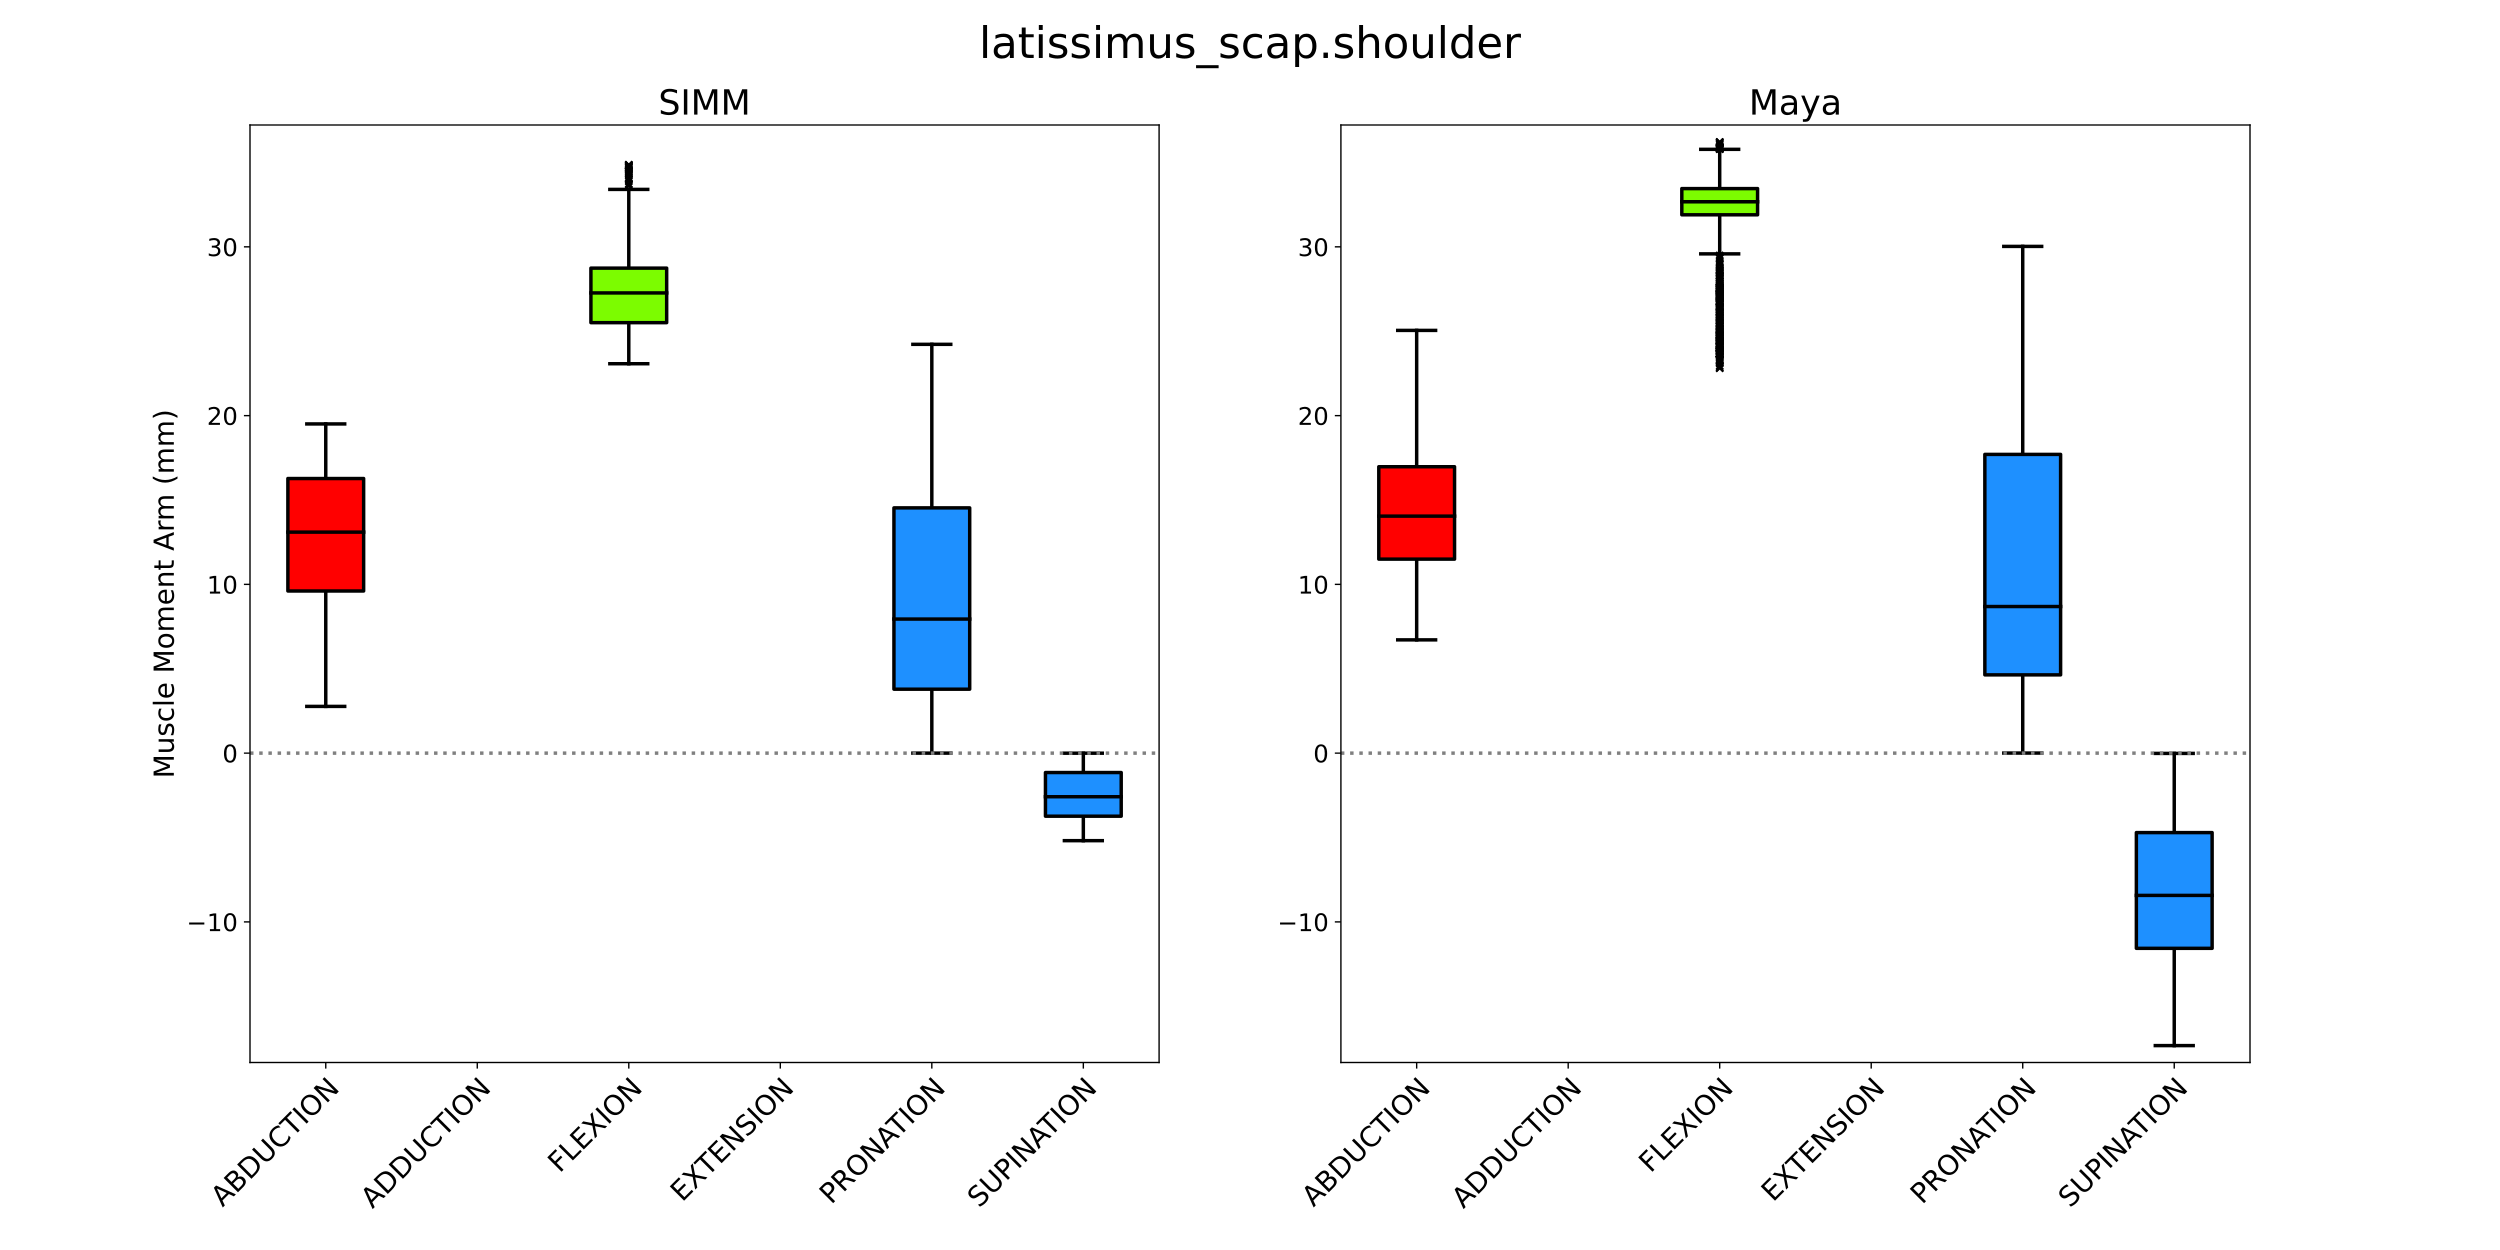<?xml version="1.0" encoding="utf-8" standalone="no"?>
<!DOCTYPE svg PUBLIC "-//W3C//DTD SVG 1.1//EN"
  "http://www.w3.org/Graphics/SVG/1.1/DTD/svg11.dtd">
<!-- Created with matplotlib (https://matplotlib.org/) -->
<svg height="720pt" version="1.1" viewBox="0 0 1440 720" width="1440pt" xmlns="http://www.w3.org/2000/svg" xmlns:xlink="http://www.w3.org/1999/xlink">
 <defs>
  <style type="text/css">*{stroke-linecap:butt;stroke-linejoin:round;}</style>
 </defs>
 <g id="figure_1">
  <g id="patch_1">
   <path d="M 0 720 
L 1440 720 
L 1440 0 
L 0 0 
z
" style="fill:none;"/>
  </g>
  <g id="axes_1">
   <g id="patch_2">
    <path d="M 144 612 
L 667.636 612 
L 667.636 72 
L 144 72 
z
" style="fill:none;"/>
   </g>
   <g id="matplotlib.axis_1">
    <g id="xtick_1">
     <g id="line2d_1">
      <path clip-path="url(#pe687726b57)" d="M 274.909 612 
L 274.909 72 
" style="fill:none;"/>
     </g>
     <g id="line2d_2">
      <defs>
       <path d="M 0 0 
L 0 3.5 
" id="me29191e11c" style="stroke:#000000;stroke-width:0.8;"/>
      </defs>
      <g>
       <use style="stroke:#000000;stroke-width:0.8;" x="274.909" xlink:href="#me29191e11c" y="612"/>
      </g>
     </g>
     <g id="text_1">
      <!-- ADDUCTION -->
      <g transform="translate(214.545 696.557)rotate(-45)scale(0.16 -0.16)">
       <defs>
        <path d="M 34.188 63.188 
L 20.797 26.906 
L 47.609 26.906 
z
M 28.609 72.906 
L 39.797 72.906 
L 67.578 0 
L 57.328 0 
L 50.688 18.703 
L 17.828 18.703 
L 11.188 0 
L 0.781 0 
z
" id="DejaVuSans-65"/>
        <path d="M 19.672 64.797 
L 19.672 8.109 
L 31.594 8.109 
Q 46.688 8.109 53.688 14.938 
Q 60.688 21.781 60.688 36.531 
Q 60.688 51.172 53.688 57.984 
Q 46.688 64.797 31.594 64.797 
z
M 9.812 72.906 
L 30.078 72.906 
Q 51.266 72.906 61.172 64.094 
Q 71.094 55.281 71.094 36.531 
Q 71.094 17.672 61.125 8.828 
Q 51.172 0 30.078 0 
L 9.812 0 
z
" id="DejaVuSans-68"/>
        <path d="M 8.688 72.906 
L 18.609 72.906 
L 18.609 28.609 
Q 18.609 16.891 22.844 11.734 
Q 27.094 6.594 36.625 6.594 
Q 46.094 6.594 50.344 11.734 
Q 54.594 16.891 54.594 28.609 
L 54.594 72.906 
L 64.5 72.906 
L 64.5 27.391 
Q 64.5 13.141 57.438 5.859 
Q 50.391 -1.422 36.625 -1.422 
Q 22.797 -1.422 15.734 5.859 
Q 8.688 13.141 8.688 27.391 
z
" id="DejaVuSans-85"/>
        <path d="M 64.406 67.281 
L 64.406 56.891 
Q 59.422 61.531 53.781 63.812 
Q 48.141 66.109 41.797 66.109 
Q 29.297 66.109 22.656 58.469 
Q 16.016 50.828 16.016 36.375 
Q 16.016 21.969 22.656 14.328 
Q 29.297 6.688 41.797 6.688 
Q 48.141 6.688 53.781 8.984 
Q 59.422 11.281 64.406 15.922 
L 64.406 5.609 
Q 59.234 2.094 53.438 0.328 
Q 47.656 -1.422 41.219 -1.422 
Q 24.656 -1.422 15.125 8.703 
Q 5.609 18.844 5.609 36.375 
Q 5.609 53.953 15.125 64.078 
Q 24.656 74.219 41.219 74.219 
Q 47.75 74.219 53.531 72.484 
Q 59.328 70.75 64.406 67.281 
z
" id="DejaVuSans-67"/>
        <path d="M -0.297 72.906 
L 61.375 72.906 
L 61.375 64.594 
L 35.5 64.594 
L 35.5 0 
L 25.594 0 
L 25.594 64.594 
L -0.297 64.594 
z
" id="DejaVuSans-84"/>
        <path d="M 9.812 72.906 
L 19.672 72.906 
L 19.672 0 
L 9.812 0 
z
" id="DejaVuSans-73"/>
        <path d="M 39.406 66.219 
Q 28.656 66.219 22.328 58.203 
Q 16.016 50.203 16.016 36.375 
Q 16.016 22.609 22.328 14.594 
Q 28.656 6.594 39.406 6.594 
Q 50.141 6.594 56.422 14.594 
Q 62.703 22.609 62.703 36.375 
Q 62.703 50.203 56.422 58.203 
Q 50.141 66.219 39.406 66.219 
z
M 39.406 74.219 
Q 54.734 74.219 63.906 63.938 
Q 73.094 53.656 73.094 36.375 
Q 73.094 19.141 63.906 8.859 
Q 54.734 -1.422 39.406 -1.422 
Q 24.031 -1.422 14.812 8.828 
Q 5.609 19.094 5.609 36.375 
Q 5.609 53.656 14.812 63.938 
Q 24.031 74.219 39.406 74.219 
z
" id="DejaVuSans-79"/>
        <path d="M 9.812 72.906 
L 23.094 72.906 
L 55.422 11.922 
L 55.422 72.906 
L 64.984 72.906 
L 64.984 0 
L 51.703 0 
L 19.391 60.984 
L 19.391 0 
L 9.812 0 
z
" id="DejaVuSans-78"/>
       </defs>
       <use xlink:href="#DejaVuSans-65"/>
       <use x="68.408" xlink:href="#DejaVuSans-68"/>
       <use x="145.41" xlink:href="#DejaVuSans-68"/>
       <use x="222.412" xlink:href="#DejaVuSans-85"/>
       <use x="295.605" xlink:href="#DejaVuSans-67"/>
       <use x="365.43" xlink:href="#DejaVuSans-84"/>
       <use x="426.514" xlink:href="#DejaVuSans-73"/>
       <use x="456.006" xlink:href="#DejaVuSans-79"/>
       <use x="534.717" xlink:href="#DejaVuSans-78"/>
      </g>
     </g>
    </g>
    <g id="xtick_2">
     <g id="line2d_3">
      <path clip-path="url(#pe687726b57)" d="M 187.636 612 
L 187.636 72 
" style="fill:none;"/>
     </g>
     <g id="line2d_4">
      <g>
       <use style="stroke:#000000;stroke-width:0.8;" x="187.636" xlink:href="#me29191e11c" y="612"/>
      </g>
     </g>
     <g id="text_2">
      <!-- ABDUCTION -->
      <g transform="translate(128.222 695.608)rotate(-45)scale(0.16 -0.16)">
       <defs>
        <path d="M 19.672 34.812 
L 19.672 8.109 
L 35.5 8.109 
Q 43.453 8.109 47.281 11.406 
Q 51.125 14.703 51.125 21.484 
Q 51.125 28.328 47.281 31.562 
Q 43.453 34.812 35.5 34.812 
z
M 19.672 64.797 
L 19.672 42.828 
L 34.281 42.828 
Q 41.5 42.828 45.031 45.531 
Q 48.578 48.25 48.578 53.812 
Q 48.578 59.328 45.031 62.062 
Q 41.5 64.797 34.281 64.797 
z
M 9.812 72.906 
L 35.016 72.906 
Q 46.297 72.906 52.391 68.219 
Q 58.5 63.531 58.5 54.891 
Q 58.5 48.188 55.375 44.234 
Q 52.25 40.281 46.188 39.312 
Q 53.469 37.75 57.5 32.781 
Q 61.531 27.828 61.531 20.406 
Q 61.531 10.641 54.891 5.312 
Q 48.25 0 35.984 0 
L 9.812 0 
z
" id="DejaVuSans-66"/>
       </defs>
       <use xlink:href="#DejaVuSans-65"/>
       <use x="68.408" xlink:href="#DejaVuSans-66"/>
       <use x="137.012" xlink:href="#DejaVuSans-68"/>
       <use x="214.014" xlink:href="#DejaVuSans-85"/>
       <use x="287.207" xlink:href="#DejaVuSans-67"/>
       <use x="357.031" xlink:href="#DejaVuSans-84"/>
       <use x="418.115" xlink:href="#DejaVuSans-73"/>
       <use x="447.607" xlink:href="#DejaVuSans-79"/>
       <use x="526.318" xlink:href="#DejaVuSans-78"/>
      </g>
     </g>
    </g>
    <g id="xtick_3">
     <g id="line2d_5">
      <path clip-path="url(#pe687726b57)" d="M 624 612 
L 624 72 
" style="fill:none;"/>
     </g>
     <g id="line2d_6">
      <g>
       <use style="stroke:#000000;stroke-width:0.8;" x="624" xlink:href="#me29191e11c" y="612"/>
      </g>
     </g>
     <g id="text_3">
      <!-- SUPINATION -->
      <g transform="translate(564.03 696.163)rotate(-45)scale(0.16 -0.16)">
       <defs>
        <path d="M 53.516 70.516 
L 53.516 60.891 
Q 47.906 63.578 42.922 64.891 
Q 37.938 66.219 33.297 66.219 
Q 25.25 66.219 20.875 63.094 
Q 16.5 59.969 16.5 54.203 
Q 16.5 49.359 19.406 46.891 
Q 22.312 44.438 30.422 42.922 
L 36.375 41.703 
Q 47.406 39.594 52.656 34.297 
Q 57.906 29 57.906 20.125 
Q 57.906 9.516 50.797 4.047 
Q 43.703 -1.422 29.984 -1.422 
Q 24.812 -1.422 18.969 -0.25 
Q 13.141 0.922 6.891 3.219 
L 6.891 13.375 
Q 12.891 10.016 18.656 8.297 
Q 24.422 6.594 29.984 6.594 
Q 38.422 6.594 43.016 9.906 
Q 47.609 13.234 47.609 19.391 
Q 47.609 24.75 44.312 27.781 
Q 41.016 30.812 33.5 32.328 
L 27.484 33.5 
Q 16.453 35.688 11.516 40.375 
Q 6.594 45.062 6.594 53.422 
Q 6.594 63.094 13.406 68.656 
Q 20.219 74.219 32.172 74.219 
Q 37.312 74.219 42.625 73.281 
Q 47.953 72.359 53.516 70.516 
z
" id="DejaVuSans-83"/>
        <path d="M 19.672 64.797 
L 19.672 37.406 
L 32.078 37.406 
Q 38.969 37.406 42.719 40.969 
Q 46.484 44.531 46.484 51.125 
Q 46.484 57.672 42.719 61.234 
Q 38.969 64.797 32.078 64.797 
z
M 9.812 72.906 
L 32.078 72.906 
Q 44.344 72.906 50.609 67.359 
Q 56.891 61.812 56.891 51.125 
Q 56.891 40.328 50.609 34.812 
Q 44.344 29.297 32.078 29.297 
L 19.672 29.297 
L 19.672 0 
L 9.812 0 
z
" id="DejaVuSans-80"/>
       </defs>
       <use xlink:href="#DejaVuSans-83"/>
       <use x="63.477" xlink:href="#DejaVuSans-85"/>
       <use x="136.67" xlink:href="#DejaVuSans-80"/>
       <use x="196.973" xlink:href="#DejaVuSans-73"/>
       <use x="226.465" xlink:href="#DejaVuSans-78"/>
       <use x="301.27" xlink:href="#DejaVuSans-65"/>
       <use x="361.928" xlink:href="#DejaVuSans-84"/>
       <use x="423.012" xlink:href="#DejaVuSans-73"/>
       <use x="452.504" xlink:href="#DejaVuSans-79"/>
       <use x="531.215" xlink:href="#DejaVuSans-78"/>
      </g>
     </g>
    </g>
    <g id="xtick_4">
     <g id="line2d_7">
      <path clip-path="url(#pe687726b57)" d="M 536.727 612 
L 536.727 72 
" style="fill:none;"/>
     </g>
     <g id="line2d_8">
      <g>
       <use style="stroke:#000000;stroke-width:0.8;" x="536.727" xlink:href="#me29191e11c" y="612"/>
      </g>
     </g>
     <g id="text_4">
      <!-- PRONATION -->
      <g transform="translate(478.79 694.13)rotate(-45)scale(0.16 -0.16)">
       <defs>
        <path d="M 44.391 34.188 
Q 47.562 33.109 50.562 29.594 
Q 53.562 26.078 56.594 19.922 
L 66.609 0 
L 56 0 
L 46.688 18.703 
Q 43.062 26.031 39.672 28.422 
Q 36.281 30.812 30.422 30.812 
L 19.672 30.812 
L 19.672 0 
L 9.812 0 
L 9.812 72.906 
L 32.078 72.906 
Q 44.578 72.906 50.734 67.672 
Q 56.891 62.453 56.891 51.906 
Q 56.891 45.016 53.688 40.469 
Q 50.484 35.938 44.391 34.188 
z
M 19.672 64.797 
L 19.672 38.922 
L 32.078 38.922 
Q 39.203 38.922 42.844 42.219 
Q 46.484 45.516 46.484 51.906 
Q 46.484 58.297 42.844 61.547 
Q 39.203 64.797 32.078 64.797 
z
" id="DejaVuSans-82"/>
       </defs>
       <use xlink:href="#DejaVuSans-80"/>
       <use x="60.303" xlink:href="#DejaVuSans-82"/>
       <use x="129.785" xlink:href="#DejaVuSans-79"/>
       <use x="208.496" xlink:href="#DejaVuSans-78"/>
       <use x="283.301" xlink:href="#DejaVuSans-65"/>
       <use x="343.959" xlink:href="#DejaVuSans-84"/>
       <use x="405.043" xlink:href="#DejaVuSans-73"/>
       <use x="434.535" xlink:href="#DejaVuSans-79"/>
       <use x="513.246" xlink:href="#DejaVuSans-78"/>
      </g>
     </g>
    </g>
    <g id="xtick_5">
     <g id="line2d_9">
      <path clip-path="url(#pe687726b57)" d="M 449.455 612 
L 449.455 72 
" style="fill:none;"/>
     </g>
     <g id="line2d_10">
      <g>
       <use style="stroke:#000000;stroke-width:0.8;" x="449.455" xlink:href="#me29191e11c" y="612"/>
      </g>
     </g>
     <g id="text_5">
      <!-- EXTENSION -->
      <g transform="translate(392.937 692.711)rotate(-45)scale(0.16 -0.16)">
       <defs>
        <path d="M 9.812 72.906 
L 55.906 72.906 
L 55.906 64.594 
L 19.672 64.594 
L 19.672 43.016 
L 54.391 43.016 
L 54.391 34.719 
L 19.672 34.719 
L 19.672 8.297 
L 56.781 8.297 
L 56.781 0 
L 9.812 0 
z
" id="DejaVuSans-69"/>
        <path d="M 6.297 72.906 
L 16.891 72.906 
L 35.016 45.797 
L 53.219 72.906 
L 63.812 72.906 
L 40.375 37.891 
L 65.375 0 
L 54.781 0 
L 34.281 31 
L 13.625 0 
L 2.984 0 
L 29 38.922 
z
" id="DejaVuSans-88"/>
       </defs>
       <use xlink:href="#DejaVuSans-69"/>
       <use x="63.184" xlink:href="#DejaVuSans-88"/>
       <use x="129.939" xlink:href="#DejaVuSans-84"/>
       <use x="191.023" xlink:href="#DejaVuSans-69"/>
       <use x="254.207" xlink:href="#DejaVuSans-78"/>
       <use x="329.012" xlink:href="#DejaVuSans-83"/>
       <use x="392.488" xlink:href="#DejaVuSans-73"/>
       <use x="421.98" xlink:href="#DejaVuSans-79"/>
       <use x="500.691" xlink:href="#DejaVuSans-78"/>
      </g>
     </g>
    </g>
    <g id="xtick_6">
     <g id="line2d_11">
      <path clip-path="url(#pe687726b57)" d="M 362.182 612 
L 362.182 72 
" style="fill:none;"/>
     </g>
     <g id="line2d_12">
      <g>
       <use style="stroke:#000000;stroke-width:0.8;" x="362.182" xlink:href="#me29191e11c" y="612"/>
      </g>
     </g>
     <g id="text_6">
      <!-- FLEXION -->
      <g transform="translate(322.361 676.014)rotate(-45)scale(0.16 -0.16)">
       <defs>
        <path d="M 9.812 72.906 
L 51.703 72.906 
L 51.703 64.594 
L 19.672 64.594 
L 19.672 43.109 
L 48.578 43.109 
L 48.578 34.812 
L 19.672 34.812 
L 19.672 0 
L 9.812 0 
z
" id="DejaVuSans-70"/>
        <path d="M 9.812 72.906 
L 19.672 72.906 
L 19.672 8.297 
L 55.172 8.297 
L 55.172 0 
L 9.812 0 
z
" id="DejaVuSans-76"/>
       </defs>
       <use xlink:href="#DejaVuSans-70"/>
       <use x="57.52" xlink:href="#DejaVuSans-76"/>
       <use x="113.232" xlink:href="#DejaVuSans-69"/>
       <use x="176.416" xlink:href="#DejaVuSans-88"/>
       <use x="244.922" xlink:href="#DejaVuSans-73"/>
       <use x="274.414" xlink:href="#DejaVuSans-79"/>
       <use x="353.125" xlink:href="#DejaVuSans-78"/>
      </g>
     </g>
    </g>
   </g>
   <g id="matplotlib.axis_2">
    <g id="ytick_1">
     <g id="line2d_13">
      <path clip-path="url(#pe687726b57)" d="M 144 531.012 
L 667.636 531.012 
" style="fill:none;"/>
     </g>
     <g id="line2d_14">
      <defs>
       <path d="M 0 0 
L -3.5 0 
" id="m9ba02448b0" style="stroke:#000000;stroke-width:0.8;"/>
      </defs>
      <g>
       <use style="stroke:#000000;stroke-width:0.8;" x="144" xlink:href="#m9ba02448b0" y="531.012"/>
      </g>
     </g>
     <g id="text_7">
      <!-- −10 -->
      <g transform="translate(107.453 536.331)scale(0.14 -0.14)">
       <defs>
        <path d="M 10.594 35.5 
L 73.188 35.5 
L 73.188 27.203 
L 10.594 27.203 
z
" id="DejaVuSans-8722"/>
        <path d="M 12.406 8.297 
L 28.516 8.297 
L 28.516 63.922 
L 10.984 60.406 
L 10.984 69.391 
L 28.422 72.906 
L 38.281 72.906 
L 38.281 8.297 
L 54.391 8.297 
L 54.391 0 
L 12.406 0 
z
" id="DejaVuSans-49"/>
        <path d="M 31.781 66.406 
Q 24.172 66.406 20.328 58.906 
Q 16.5 51.422 16.5 36.375 
Q 16.5 21.391 20.328 13.891 
Q 24.172 6.391 31.781 6.391 
Q 39.453 6.391 43.281 13.891 
Q 47.125 21.391 47.125 36.375 
Q 47.125 51.422 43.281 58.906 
Q 39.453 66.406 31.781 66.406 
z
M 31.781 74.219 
Q 44.047 74.219 50.516 64.516 
Q 56.984 54.828 56.984 36.375 
Q 56.984 17.969 50.516 8.266 
Q 44.047 -1.422 31.781 -1.422 
Q 19.531 -1.422 13.062 8.266 
Q 6.594 17.969 6.594 36.375 
Q 6.594 54.828 13.062 64.516 
Q 19.531 74.219 31.781 74.219 
z
" id="DejaVuSans-48"/>
       </defs>
       <use xlink:href="#DejaVuSans-8722"/>
       <use x="83.789" xlink:href="#DejaVuSans-49"/>
       <use x="147.412" xlink:href="#DejaVuSans-48"/>
      </g>
     </g>
    </g>
    <g id="ytick_2">
     <g id="line2d_15">
      <path clip-path="url(#pe687726b57)" d="M 144 433.806 
L 667.636 433.806 
" style="fill:none;"/>
     </g>
     <g id="line2d_16">
      <g>
       <use style="stroke:#000000;stroke-width:0.8;" x="144" xlink:href="#m9ba02448b0" y="433.806"/>
      </g>
     </g>
     <g id="text_8">
      <!-- 0 -->
      <g transform="translate(128.093 439.125)scale(0.14 -0.14)">
       <use xlink:href="#DejaVuSans-48"/>
      </g>
     </g>
    </g>
    <g id="ytick_3">
     <g id="line2d_17">
      <path clip-path="url(#pe687726b57)" d="M 144 336.601 
L 667.636 336.601 
" style="fill:none;"/>
     </g>
     <g id="line2d_18">
      <g>
       <use style="stroke:#000000;stroke-width:0.8;" x="144" xlink:href="#m9ba02448b0" y="336.601"/>
      </g>
     </g>
     <g id="text_9">
      <!-- 10 -->
      <g transform="translate(119.185 341.92)scale(0.14 -0.14)">
       <use xlink:href="#DejaVuSans-49"/>
       <use x="63.623" xlink:href="#DejaVuSans-48"/>
      </g>
     </g>
    </g>
    <g id="ytick_4">
     <g id="line2d_19">
      <path clip-path="url(#pe687726b57)" d="M 144 239.395 
L 667.636 239.395 
" style="fill:none;"/>
     </g>
     <g id="line2d_20">
      <g>
       <use style="stroke:#000000;stroke-width:0.8;" x="144" xlink:href="#m9ba02448b0" y="239.395"/>
      </g>
     </g>
     <g id="text_10">
      <!-- 20 -->
      <g transform="translate(119.185 244.714)scale(0.14 -0.14)">
       <defs>
        <path d="M 19.188 8.297 
L 53.609 8.297 
L 53.609 0 
L 7.328 0 
L 7.328 8.297 
Q 12.938 14.109 22.625 23.891 
Q 32.328 33.688 34.812 36.531 
Q 39.547 41.844 41.422 45.531 
Q 43.312 49.219 43.312 52.781 
Q 43.312 58.594 39.234 62.25 
Q 35.156 65.922 28.609 65.922 
Q 23.969 65.922 18.812 64.312 
Q 13.672 62.703 7.812 59.422 
L 7.812 69.391 
Q 13.766 71.781 18.938 73 
Q 24.125 74.219 28.422 74.219 
Q 39.75 74.219 46.484 68.547 
Q 53.219 62.891 53.219 53.422 
Q 53.219 48.922 51.531 44.891 
Q 49.859 40.875 45.406 35.406 
Q 44.188 33.984 37.641 27.219 
Q 31.109 20.453 19.188 8.297 
z
" id="DejaVuSans-50"/>
       </defs>
       <use xlink:href="#DejaVuSans-50"/>
       <use x="63.623" xlink:href="#DejaVuSans-48"/>
      </g>
     </g>
    </g>
    <g id="ytick_5">
     <g id="line2d_21">
      <path clip-path="url(#pe687726b57)" d="M 144 142.19 
L 667.636 142.19 
" style="fill:none;"/>
     </g>
     <g id="line2d_22">
      <g>
       <use style="stroke:#000000;stroke-width:0.8;" x="144" xlink:href="#m9ba02448b0" y="142.19"/>
      </g>
     </g>
     <g id="text_11">
      <!-- 30 -->
      <g transform="translate(119.185 147.509)scale(0.14 -0.14)">
       <defs>
        <path d="M 40.578 39.312 
Q 47.656 37.797 51.625 33 
Q 55.609 28.219 55.609 21.188 
Q 55.609 10.406 48.188 4.484 
Q 40.766 -1.422 27.094 -1.422 
Q 22.516 -1.422 17.656 -0.516 
Q 12.797 0.391 7.625 2.203 
L 7.625 11.719 
Q 11.719 9.328 16.594 8.109 
Q 21.484 6.891 26.812 6.891 
Q 36.078 6.891 40.938 10.547 
Q 45.797 14.203 45.797 21.188 
Q 45.797 27.641 41.281 31.266 
Q 36.766 34.906 28.719 34.906 
L 20.219 34.906 
L 20.219 43.016 
L 29.109 43.016 
Q 36.375 43.016 40.234 45.922 
Q 44.094 48.828 44.094 54.297 
Q 44.094 59.906 40.109 62.906 
Q 36.141 65.922 28.719 65.922 
Q 24.656 65.922 20.016 65.031 
Q 15.375 64.156 9.812 62.312 
L 9.812 71.094 
Q 15.438 72.656 20.344 73.438 
Q 25.25 74.219 29.594 74.219 
Q 40.828 74.219 47.359 69.109 
Q 53.906 64.016 53.906 55.328 
Q 53.906 49.266 50.438 45.094 
Q 46.969 40.922 40.578 39.312 
z
" id="DejaVuSans-51"/>
       </defs>
       <use xlink:href="#DejaVuSans-51"/>
       <use x="63.623" xlink:href="#DejaVuSans-48"/>
      </g>
     </g>
    </g>
    <g id="text_12">
     <!-- Muscle Moment Arm (mm) -->
     <g transform="translate(100.126 448.271)rotate(-90)scale(0.16 -0.16)">
      <defs>
       <path d="M 9.812 72.906 
L 24.516 72.906 
L 43.109 23.297 
L 61.812 72.906 
L 76.516 72.906 
L 76.516 0 
L 66.891 0 
L 66.891 64.016 
L 48.094 14.016 
L 38.188 14.016 
L 19.391 64.016 
L 19.391 0 
L 9.812 0 
z
" id="DejaVuSans-77"/>
       <path d="M 8.5 21.578 
L 8.5 54.688 
L 17.484 54.688 
L 17.484 21.922 
Q 17.484 14.156 20.5 10.266 
Q 23.531 6.391 29.594 6.391 
Q 36.859 6.391 41.078 11.031 
Q 45.312 15.672 45.312 23.688 
L 45.312 54.688 
L 54.297 54.688 
L 54.297 0 
L 45.312 0 
L 45.312 8.406 
Q 42.047 3.422 37.719 1 
Q 33.406 -1.422 27.688 -1.422 
Q 18.266 -1.422 13.375 4.438 
Q 8.5 10.297 8.5 21.578 
z
M 31.109 56 
z
" id="DejaVuSans-117"/>
       <path d="M 44.281 53.078 
L 44.281 44.578 
Q 40.484 46.531 36.375 47.5 
Q 32.281 48.484 27.875 48.484 
Q 21.188 48.484 17.844 46.438 
Q 14.5 44.391 14.5 40.281 
Q 14.5 37.156 16.891 35.375 
Q 19.281 33.594 26.516 31.984 
L 29.594 31.297 
Q 39.156 29.25 43.188 25.516 
Q 47.219 21.781 47.219 15.094 
Q 47.219 7.469 41.188 3.016 
Q 35.156 -1.422 24.609 -1.422 
Q 20.219 -1.422 15.453 -0.562 
Q 10.688 0.297 5.422 2 
L 5.422 11.281 
Q 10.406 8.688 15.234 7.391 
Q 20.062 6.109 24.812 6.109 
Q 31.156 6.109 34.562 8.281 
Q 37.984 10.453 37.984 14.406 
Q 37.984 18.062 35.516 20.016 
Q 33.062 21.969 24.703 23.781 
L 21.578 24.516 
Q 13.234 26.266 9.516 29.906 
Q 5.812 33.547 5.812 39.891 
Q 5.812 47.609 11.281 51.797 
Q 16.75 56 26.812 56 
Q 31.781 56 36.172 55.266 
Q 40.578 54.547 44.281 53.078 
z
" id="DejaVuSans-115"/>
       <path d="M 48.781 52.594 
L 48.781 44.188 
Q 44.969 46.297 41.141 47.344 
Q 37.312 48.391 33.406 48.391 
Q 24.656 48.391 19.812 42.844 
Q 14.984 37.312 14.984 27.297 
Q 14.984 17.281 19.812 11.734 
Q 24.656 6.203 33.406 6.203 
Q 37.312 6.203 41.141 7.25 
Q 44.969 8.297 48.781 10.406 
L 48.781 2.094 
Q 45.016 0.344 40.984 -0.531 
Q 36.969 -1.422 32.422 -1.422 
Q 20.062 -1.422 12.781 6.344 
Q 5.516 14.109 5.516 27.297 
Q 5.516 40.672 12.859 48.328 
Q 20.219 56 33.016 56 
Q 37.156 56 41.109 55.141 
Q 45.062 54.297 48.781 52.594 
z
" id="DejaVuSans-99"/>
       <path d="M 9.422 75.984 
L 18.406 75.984 
L 18.406 0 
L 9.422 0 
z
" id="DejaVuSans-108"/>
       <path d="M 56.203 29.594 
L 56.203 25.203 
L 14.891 25.203 
Q 15.484 15.922 20.484 11.062 
Q 25.484 6.203 34.422 6.203 
Q 39.594 6.203 44.453 7.469 
Q 49.312 8.734 54.109 11.281 
L 54.109 2.781 
Q 49.266 0.734 44.188 -0.344 
Q 39.109 -1.422 33.891 -1.422 
Q 20.797 -1.422 13.156 6.188 
Q 5.516 13.812 5.516 26.812 
Q 5.516 40.234 12.766 48.109 
Q 20.016 56 32.328 56 
Q 43.359 56 49.781 48.891 
Q 56.203 41.797 56.203 29.594 
z
M 47.219 32.234 
Q 47.125 39.594 43.094 43.984 
Q 39.062 48.391 32.422 48.391 
Q 24.906 48.391 20.391 44.141 
Q 15.875 39.891 15.188 32.172 
z
" id="DejaVuSans-101"/>
       <path id="DejaVuSans-32"/>
       <path d="M 30.609 48.391 
Q 23.391 48.391 19.188 42.75 
Q 14.984 37.109 14.984 27.297 
Q 14.984 17.484 19.156 11.844 
Q 23.344 6.203 30.609 6.203 
Q 37.797 6.203 41.984 11.859 
Q 46.188 17.531 46.188 27.297 
Q 46.188 37.016 41.984 42.703 
Q 37.797 48.391 30.609 48.391 
z
M 30.609 56 
Q 42.328 56 49.016 48.375 
Q 55.719 40.766 55.719 27.297 
Q 55.719 13.875 49.016 6.219 
Q 42.328 -1.422 30.609 -1.422 
Q 18.844 -1.422 12.172 6.219 
Q 5.516 13.875 5.516 27.297 
Q 5.516 40.766 12.172 48.375 
Q 18.844 56 30.609 56 
z
" id="DejaVuSans-111"/>
       <path d="M 52 44.188 
Q 55.375 50.25 60.062 53.125 
Q 64.75 56 71.094 56 
Q 79.641 56 84.281 50.016 
Q 88.922 44.047 88.922 33.016 
L 88.922 0 
L 79.891 0 
L 79.891 32.719 
Q 79.891 40.578 77.094 44.375 
Q 74.312 48.188 68.609 48.188 
Q 61.625 48.188 57.562 43.547 
Q 53.516 38.922 53.516 30.906 
L 53.516 0 
L 44.484 0 
L 44.484 32.719 
Q 44.484 40.625 41.703 44.406 
Q 38.922 48.188 33.109 48.188 
Q 26.219 48.188 22.156 43.531 
Q 18.109 38.875 18.109 30.906 
L 18.109 0 
L 9.078 0 
L 9.078 54.688 
L 18.109 54.688 
L 18.109 46.188 
Q 21.188 51.219 25.484 53.609 
Q 29.781 56 35.688 56 
Q 41.656 56 45.828 52.969 
Q 50 49.953 52 44.188 
z
" id="DejaVuSans-109"/>
       <path d="M 54.891 33.016 
L 54.891 0 
L 45.906 0 
L 45.906 32.719 
Q 45.906 40.484 42.875 44.328 
Q 39.844 48.188 33.797 48.188 
Q 26.516 48.188 22.312 43.547 
Q 18.109 38.922 18.109 30.906 
L 18.109 0 
L 9.078 0 
L 9.078 54.688 
L 18.109 54.688 
L 18.109 46.188 
Q 21.344 51.125 25.703 53.562 
Q 30.078 56 35.797 56 
Q 45.219 56 50.047 50.172 
Q 54.891 44.344 54.891 33.016 
z
" id="DejaVuSans-110"/>
       <path d="M 18.312 70.219 
L 18.312 54.688 
L 36.812 54.688 
L 36.812 47.703 
L 18.312 47.703 
L 18.312 18.016 
Q 18.312 11.328 20.141 9.422 
Q 21.969 7.516 27.594 7.516 
L 36.812 7.516 
L 36.812 0 
L 27.594 0 
Q 17.188 0 13.234 3.875 
Q 9.281 7.766 9.281 18.016 
L 9.281 47.703 
L 2.688 47.703 
L 2.688 54.688 
L 9.281 54.688 
L 9.281 70.219 
z
" id="DejaVuSans-116"/>
       <path d="M 41.109 46.297 
Q 39.594 47.172 37.812 47.578 
Q 36.031 48 33.891 48 
Q 26.266 48 22.188 43.047 
Q 18.109 38.094 18.109 28.812 
L 18.109 0 
L 9.078 0 
L 9.078 54.688 
L 18.109 54.688 
L 18.109 46.188 
Q 20.953 51.172 25.484 53.578 
Q 30.031 56 36.531 56 
Q 37.453 56 38.578 55.875 
Q 39.703 55.766 41.062 55.516 
z
" id="DejaVuSans-114"/>
       <path d="M 31 75.875 
Q 24.469 64.656 21.281 53.656 
Q 18.109 42.672 18.109 31.391 
Q 18.109 20.125 21.312 9.062 
Q 24.516 -2 31 -13.188 
L 23.188 -13.188 
Q 15.875 -1.703 12.234 9.375 
Q 8.594 20.453 8.594 31.391 
Q 8.594 42.281 12.203 53.312 
Q 15.828 64.359 23.188 75.875 
z
" id="DejaVuSans-40"/>
       <path d="M 8.016 75.875 
L 15.828 75.875 
Q 23.141 64.359 26.781 53.312 
Q 30.422 42.281 30.422 31.391 
Q 30.422 20.453 26.781 9.375 
Q 23.141 -1.703 15.828 -13.188 
L 8.016 -13.188 
Q 14.5 -2 17.703 9.062 
Q 20.906 20.125 20.906 31.391 
Q 20.906 42.672 17.703 53.656 
Q 14.5 64.656 8.016 75.875 
z
" id="DejaVuSans-41"/>
      </defs>
      <use xlink:href="#DejaVuSans-77"/>
      <use x="86.279" xlink:href="#DejaVuSans-117"/>
      <use x="149.658" xlink:href="#DejaVuSans-115"/>
      <use x="201.758" xlink:href="#DejaVuSans-99"/>
      <use x="256.738" xlink:href="#DejaVuSans-108"/>
      <use x="284.521" xlink:href="#DejaVuSans-101"/>
      <use x="346.045" xlink:href="#DejaVuSans-32"/>
      <use x="377.832" xlink:href="#DejaVuSans-77"/>
      <use x="464.111" xlink:href="#DejaVuSans-111"/>
      <use x="525.293" xlink:href="#DejaVuSans-109"/>
      <use x="622.705" xlink:href="#DejaVuSans-101"/>
      <use x="684.229" xlink:href="#DejaVuSans-110"/>
      <use x="747.607" xlink:href="#DejaVuSans-116"/>
      <use x="786.816" xlink:href="#DejaVuSans-32"/>
      <use x="818.604" xlink:href="#DejaVuSans-65"/>
      <use x="887.012" xlink:href="#DejaVuSans-114"/>
      <use x="926.375" xlink:href="#DejaVuSans-109"/>
      <use x="1023.787" xlink:href="#DejaVuSans-32"/>
      <use x="1055.574" xlink:href="#DejaVuSans-40"/>
      <use x="1094.588" xlink:href="#DejaVuSans-109"/>
      <use x="1192" xlink:href="#DejaVuSans-109"/>
      <use x="1289.412" xlink:href="#DejaVuSans-41"/>
     </g>
    </g>
   </g>
   <g id="line2d_23">
    <path clip-path="url(#pe687726b57)" d="M 0 0 
" style="fill:none;stroke:#000000;stroke-linecap:square;stroke-width:2;"/>
   </g>
   <g id="line2d_24">
    <path clip-path="url(#pe687726b57)" d="M 0 0 
" style="fill:none;stroke:#000000;stroke-linecap:square;stroke-width:2;"/>
   </g>
   <g id="line2d_25">
    <path clip-path="url(#pe687726b57)" d="M 0 0 
" style="fill:none;stroke:#000000;stroke-linecap:square;stroke-width:2;"/>
   </g>
   <g id="line2d_26">
    <path clip-path="url(#pe687726b57)" d="M 0 0 
" style="fill:none;stroke:#000000;stroke-linecap:square;stroke-width:2;"/>
   </g>
   <g id="line2d_27"/>
   <g id="line2d_28">
    <path clip-path="url(#pe687726b57)" d="M 187.636 340.405 
L 187.636 406.896 
" style="fill:none;stroke:#000000;stroke-linecap:square;stroke-width:2;"/>
   </g>
   <g id="line2d_29">
    <path clip-path="url(#pe687726b57)" d="M 187.636 275.62 
L 187.636 244.188 
" style="fill:none;stroke:#000000;stroke-linecap:square;stroke-width:2;"/>
   </g>
   <g id="line2d_30">
    <path clip-path="url(#pe687726b57)" d="M 176.727 406.896 
L 198.545 406.896 
" style="fill:none;stroke:#000000;stroke-linecap:square;stroke-width:2;"/>
   </g>
   <g id="line2d_31">
    <path clip-path="url(#pe687726b57)" d="M 176.727 244.188 
L 198.545 244.188 
" style="fill:none;stroke:#000000;stroke-linecap:square;stroke-width:2;"/>
   </g>
   <g id="line2d_32"/>
   <g id="line2d_33">
    <path clip-path="url(#pe687726b57)" d="M 624 470.121 
L 624 484.217 
" style="fill:none;stroke:#000000;stroke-linecap:square;stroke-width:2;"/>
   </g>
   <g id="line2d_34">
    <path clip-path="url(#pe687726b57)" d="M 624 444.989 
L 624 433.839 
" style="fill:none;stroke:#000000;stroke-linecap:square;stroke-width:2;"/>
   </g>
   <g id="line2d_35">
    <path clip-path="url(#pe687726b57)" d="M 613.091 484.217 
L 634.909 484.217 
" style="fill:none;stroke:#000000;stroke-linecap:square;stroke-width:2;"/>
   </g>
   <g id="line2d_36">
    <path clip-path="url(#pe687726b57)" d="M 613.091 433.839 
L 634.909 433.839 
" style="fill:none;stroke:#000000;stroke-linecap:square;stroke-width:2;"/>
   </g>
   <g id="line2d_37"/>
   <g id="line2d_38">
    <path clip-path="url(#pe687726b57)" d="M 536.727 396.963 
L 536.727 433.79 
" style="fill:none;stroke:#000000;stroke-linecap:square;stroke-width:2;"/>
   </g>
   <g id="line2d_39">
    <path clip-path="url(#pe687726b57)" d="M 536.727 292.544 
L 536.727 198.348 
" style="fill:none;stroke:#000000;stroke-linecap:square;stroke-width:2;"/>
   </g>
   <g id="line2d_40">
    <path clip-path="url(#pe687726b57)" d="M 525.818 433.79 
L 547.636 433.79 
" style="fill:none;stroke:#000000;stroke-linecap:square;stroke-width:2;"/>
   </g>
   <g id="line2d_41">
    <path clip-path="url(#pe687726b57)" d="M 525.818 198.348 
L 547.636 198.348 
" style="fill:none;stroke:#000000;stroke-linecap:square;stroke-width:2;"/>
   </g>
   <g id="line2d_42"/>
   <g id="line2d_43">
    <path clip-path="url(#pe687726b57)" d="M 0 0 
" style="fill:none;stroke:#000000;stroke-linecap:square;stroke-width:2;"/>
   </g>
   <g id="line2d_44">
    <path clip-path="url(#pe687726b57)" d="M 0 0 
" style="fill:none;stroke:#000000;stroke-linecap:square;stroke-width:2;"/>
   </g>
   <g id="line2d_45">
    <path clip-path="url(#pe687726b57)" d="M 0 0 
" style="fill:none;stroke:#000000;stroke-linecap:square;stroke-width:2;"/>
   </g>
   <g id="line2d_46">
    <path clip-path="url(#pe687726b57)" d="M 0 0 
" style="fill:none;stroke:#000000;stroke-linecap:square;stroke-width:2;"/>
   </g>
   <g id="line2d_47"/>
   <g id="line2d_48">
    <path clip-path="url(#pe687726b57)" d="M 362.182 185.842 
L 362.182 209.523 
" style="fill:none;stroke:#000000;stroke-linecap:square;stroke-width:2;"/>
   </g>
   <g id="line2d_49">
    <path clip-path="url(#pe687726b57)" d="M 362.182 154.446 
L 362.182 109.093 
" style="fill:none;stroke:#000000;stroke-linecap:square;stroke-width:2;"/>
   </g>
   <g id="line2d_50">
    <path clip-path="url(#pe687726b57)" d="M 351.273 209.523 
L 373.091 209.523 
" style="fill:none;stroke:#000000;stroke-linecap:square;stroke-width:2;"/>
   </g>
   <g id="line2d_51">
    <path clip-path="url(#pe687726b57)" d="M 351.273 109.093 
L 373.091 109.093 
" style="fill:none;stroke:#000000;stroke-linecap:square;stroke-width:2;"/>
   </g>
   <g id="line2d_52">
    <defs>
     <path d="M -2 2 
L 2 -2 
M -2 -2 
L 2 2 
" id="m0c85fbcdf5" style="stroke:#000000;"/>
    </defs>
    <g clip-path="url(#pe687726b57)">
     <use style="fill-opacity:0;stroke:#000000;" x="362.182" xlink:href="#m0c85fbcdf5" y="105.85"/>
     <use style="fill-opacity:0;stroke:#000000;" x="362.182" xlink:href="#m0c85fbcdf5" y="102.96"/>
     <use style="fill-opacity:0;stroke:#000000;" x="362.182" xlink:href="#m0c85fbcdf5" y="100.46"/>
     <use style="fill-opacity:0;stroke:#000000;" x="362.182" xlink:href="#m0c85fbcdf5" y="98.382"/>
     <use style="fill-opacity:0;stroke:#000000;" x="362.182" xlink:href="#m0c85fbcdf5" y="96.756"/>
     <use style="fill-opacity:0;stroke:#000000;" x="362.182" xlink:href="#m0c85fbcdf5" y="95.604"/>
     <use style="fill-opacity:0;stroke:#000000;" x="362.182" xlink:href="#m0c85fbcdf5" y="94.951"/>
     <use style="fill-opacity:0;stroke:#000000;" x="362.182" xlink:href="#m0c85fbcdf5" y="94.821"/>
     <use style="fill-opacity:0;stroke:#000000;" x="362.182" xlink:href="#m0c85fbcdf5" y="95.236"/>
     <use style="fill-opacity:0;stroke:#000000;" x="362.182" xlink:href="#m0c85fbcdf5" y="96.22"/>
     <use style="fill-opacity:0;stroke:#000000;" x="362.182" xlink:href="#m0c85fbcdf5" y="97.789"/>
     <use style="fill-opacity:0;stroke:#000000;" x="362.182" xlink:href="#m0c85fbcdf5" y="99.955"/>
     <use style="fill-opacity:0;stroke:#000000;" x="362.182" xlink:href="#m0c85fbcdf5" y="102.711"/>
     <use style="fill-opacity:0;stroke:#000000;" x="362.182" xlink:href="#m0c85fbcdf5" y="106.034"/>
     <use style="fill-opacity:0;stroke:#000000;" x="362.182" xlink:href="#m0c85fbcdf5" y="107.269"/>
     <use style="fill-opacity:0;stroke:#000000;" x="362.182" xlink:href="#m0c85fbcdf5" y="104.527"/>
     <use style="fill-opacity:0;stroke:#000000;" x="362.182" xlink:href="#m0c85fbcdf5" y="102.164"/>
     <use style="fill-opacity:0;stroke:#000000;" x="362.182" xlink:href="#m0c85fbcdf5" y="100.174"/>
     <use style="fill-opacity:0;stroke:#000000;" x="362.182" xlink:href="#m0c85fbcdf5" y="98.546"/>
     <use style="fill-opacity:0;stroke:#000000;" x="362.182" xlink:href="#m0c85fbcdf5" y="97.261"/>
     <use style="fill-opacity:0;stroke:#000000;" x="362.182" xlink:href="#m0c85fbcdf5" y="96.304"/>
     <use style="fill-opacity:0;stroke:#000000;" x="362.182" xlink:href="#m0c85fbcdf5" y="95.667"/>
     <use style="fill-opacity:0;stroke:#000000;" x="362.182" xlink:href="#m0c85fbcdf5" y="95.346"/>
     <use style="fill-opacity:0;stroke:#000000;" x="362.182" xlink:href="#m0c85fbcdf5" y="95.346"/>
     <use style="fill-opacity:0;stroke:#000000;" x="362.182" xlink:href="#m0c85fbcdf5" y="95.682"/>
     <use style="fill-opacity:0;stroke:#000000;" x="362.182" xlink:href="#m0c85fbcdf5" y="96.38"/>
     <use style="fill-opacity:0;stroke:#000000;" x="362.182" xlink:href="#m0c85fbcdf5" y="97.471"/>
     <use style="fill-opacity:0;stroke:#000000;" x="362.182" xlink:href="#m0c85fbcdf5" y="98.989"/>
     <use style="fill-opacity:0;stroke:#000000;" x="362.182" xlink:href="#m0c85fbcdf5" y="100.977"/>
     <use style="fill-opacity:0;stroke:#000000;" x="362.182" xlink:href="#m0c85fbcdf5" y="103.472"/>
     <use style="fill-opacity:0;stroke:#000000;" x="362.182" xlink:href="#m0c85fbcdf5" y="106.506"/>
    </g>
   </g>
   <g id="line2d_53">
    <path clip-path="url(#pe687726b57)" d="M 144 433.806 
L 667.636 433.806 
" style="fill:none;stroke:#808080;stroke-dasharray:2,3.3;stroke-dashoffset:0;stroke-width:2;"/>
   </g>
   <g id="patch_3">
    <path clip-path="url(#pe687726b57)" d="M 0 0 
z
" style="fill:#ff0000;stroke:#000000;stroke-linejoin:miter;stroke-width:2;"/>
   </g>
   <g id="patch_4">
    <path clip-path="url(#pe687726b57)" d="M 165.818 340.405 
L 209.455 340.405 
L 209.455 275.62 
L 165.818 275.62 
L 165.818 340.405 
z
" style="fill:#ff0000;stroke:#000000;stroke-linejoin:miter;stroke-width:2;"/>
   </g>
   <g id="patch_5">
    <path clip-path="url(#pe687726b57)" d="M 602.182 470.121 
L 645.818 470.121 
L 645.818 444.989 
L 602.182 444.989 
L 602.182 470.121 
z
" style="fill:#1e90ff;stroke:#000000;stroke-linejoin:miter;stroke-width:2;"/>
   </g>
   <g id="patch_6">
    <path clip-path="url(#pe687726b57)" d="M 514.909 396.963 
L 558.545 396.963 
L 558.545 292.544 
L 514.909 292.544 
L 514.909 396.963 
z
" style="fill:#1e90ff;stroke:#000000;stroke-linejoin:miter;stroke-width:2;"/>
   </g>
   <g id="patch_7">
    <path clip-path="url(#pe687726b57)" d="M 0 0 
z
" style="fill:#7cfc00;stroke:#000000;stroke-linejoin:miter;stroke-width:2;"/>
   </g>
   <g id="patch_8">
    <path clip-path="url(#pe687726b57)" d="M 340.364 185.842 
L 384 185.842 
L 384 154.446 
L 340.364 154.446 
L 340.364 185.842 
z
" style="fill:#7cfc00;stroke:#000000;stroke-linejoin:miter;stroke-width:2;"/>
   </g>
   <g id="line2d_54">
    <path clip-path="url(#pe687726b57)" d="M 0 0 
" style="fill:none;stroke:#000000;stroke-linecap:square;stroke-width:2;"/>
   </g>
   <g id="line2d_55">
    <path clip-path="url(#pe687726b57)" d="M 165.818 306.496 
L 209.455 306.496 
" style="fill:none;stroke:#000000;stroke-linecap:square;stroke-width:2;"/>
   </g>
   <g id="line2d_56">
    <path clip-path="url(#pe687726b57)" d="M 602.182 458.925 
L 645.818 458.925 
" style="fill:none;stroke:#000000;stroke-linecap:square;stroke-width:2;"/>
   </g>
   <g id="line2d_57">
    <path clip-path="url(#pe687726b57)" d="M 514.909 356.583 
L 558.545 356.583 
" style="fill:none;stroke:#000000;stroke-linecap:square;stroke-width:2;"/>
   </g>
   <g id="line2d_58">
    <path clip-path="url(#pe687726b57)" d="M 0 0 
" style="fill:none;stroke:#000000;stroke-linecap:square;stroke-width:2;"/>
   </g>
   <g id="line2d_59">
    <path clip-path="url(#pe687726b57)" d="M 340.364 168.726 
L 384 168.726 
" style="fill:none;stroke:#000000;stroke-linecap:square;stroke-width:2;"/>
   </g>
   <g id="patch_9">
    <path d="M 144 612 
L 144 72 
" style="fill:none;stroke:#000000;stroke-linecap:square;stroke-linejoin:miter;stroke-width:0.8;"/>
   </g>
   <g id="patch_10">
    <path d="M 667.636 612 
L 667.636 72 
" style="fill:none;stroke:#000000;stroke-linecap:square;stroke-linejoin:miter;stroke-width:0.8;"/>
   </g>
   <g id="patch_11">
    <path d="M 144 612 
L 667.636 612 
" style="fill:none;stroke:#000000;stroke-linecap:square;stroke-linejoin:miter;stroke-width:0.8;"/>
   </g>
   <g id="patch_12">
    <path d="M 144 72 
L 667.636 72 
" style="fill:none;stroke:#000000;stroke-linecap:square;stroke-linejoin:miter;stroke-width:0.8;"/>
   </g>
   <g id="text_13">
    <!-- SIMM -->
    <g transform="translate(379.263 66)scale(0.2 -0.2)">
     <use xlink:href="#DejaVuSans-83"/>
     <use x="63.477" xlink:href="#DejaVuSans-73"/>
     <use x="92.969" xlink:href="#DejaVuSans-77"/>
     <use x="179.248" xlink:href="#DejaVuSans-77"/>
    </g>
   </g>
  </g>
  <g id="axes_2">
   <g id="patch_13">
    <path d="M 772.364 612 
L 1296 612 
L 1296 72 
L 772.364 72 
z
" style="fill:none;"/>
   </g>
   <g id="matplotlib.axis_3">
    <g id="xtick_7">
     <g id="line2d_60">
      <path clip-path="url(#p5b1308872a)" d="M 903.273 612 
L 903.273 72 
" style="fill:none;"/>
     </g>
     <g id="line2d_61">
      <g>
       <use style="stroke:#000000;stroke-width:0.8;" x="903.273" xlink:href="#me29191e11c" y="612"/>
      </g>
     </g>
     <g id="text_14">
      <!-- ADDUCTION -->
      <g transform="translate(842.909 696.557)rotate(-45)scale(0.16 -0.16)">
       <use xlink:href="#DejaVuSans-65"/>
       <use x="68.408" xlink:href="#DejaVuSans-68"/>
       <use x="145.41" xlink:href="#DejaVuSans-68"/>
       <use x="222.412" xlink:href="#DejaVuSans-85"/>
       <use x="295.605" xlink:href="#DejaVuSans-67"/>
       <use x="365.43" xlink:href="#DejaVuSans-84"/>
       <use x="426.514" xlink:href="#DejaVuSans-73"/>
       <use x="456.006" xlink:href="#DejaVuSans-79"/>
       <use x="534.717" xlink:href="#DejaVuSans-78"/>
      </g>
     </g>
    </g>
    <g id="xtick_8">
     <g id="line2d_62">
      <path clip-path="url(#p5b1308872a)" d="M 816 612 
L 816 72 
" style="fill:none;"/>
     </g>
     <g id="line2d_63">
      <g>
       <use style="stroke:#000000;stroke-width:0.8;" x="816" xlink:href="#me29191e11c" y="612"/>
      </g>
     </g>
     <g id="text_15">
      <!-- ABDUCTION -->
      <g transform="translate(756.585 695.608)rotate(-45)scale(0.16 -0.16)">
       <use xlink:href="#DejaVuSans-65"/>
       <use x="68.408" xlink:href="#DejaVuSans-66"/>
       <use x="137.012" xlink:href="#DejaVuSans-68"/>
       <use x="214.014" xlink:href="#DejaVuSans-85"/>
       <use x="287.207" xlink:href="#DejaVuSans-67"/>
       <use x="357.031" xlink:href="#DejaVuSans-84"/>
       <use x="418.115" xlink:href="#DejaVuSans-73"/>
       <use x="447.607" xlink:href="#DejaVuSans-79"/>
       <use x="526.318" xlink:href="#DejaVuSans-78"/>
      </g>
     </g>
    </g>
    <g id="xtick_9">
     <g id="line2d_64">
      <path clip-path="url(#p5b1308872a)" d="M 1252.364 612 
L 1252.364 72 
" style="fill:none;"/>
     </g>
     <g id="line2d_65">
      <g>
       <use style="stroke:#000000;stroke-width:0.8;" x="1252.364" xlink:href="#me29191e11c" y="612"/>
      </g>
     </g>
     <g id="text_16">
      <!-- SUPINATION -->
      <g transform="translate(1192.394 696.163)rotate(-45)scale(0.16 -0.16)">
       <use xlink:href="#DejaVuSans-83"/>
       <use x="63.477" xlink:href="#DejaVuSans-85"/>
       <use x="136.67" xlink:href="#DejaVuSans-80"/>
       <use x="196.973" xlink:href="#DejaVuSans-73"/>
       <use x="226.465" xlink:href="#DejaVuSans-78"/>
       <use x="301.27" xlink:href="#DejaVuSans-65"/>
       <use x="361.928" xlink:href="#DejaVuSans-84"/>
       <use x="423.012" xlink:href="#DejaVuSans-73"/>
       <use x="452.504" xlink:href="#DejaVuSans-79"/>
       <use x="531.215" xlink:href="#DejaVuSans-78"/>
      </g>
     </g>
    </g>
    <g id="xtick_10">
     <g id="line2d_66">
      <path clip-path="url(#p5b1308872a)" d="M 1165.091 612 
L 1165.091 72 
" style="fill:none;"/>
     </g>
     <g id="line2d_67">
      <g>
       <use style="stroke:#000000;stroke-width:0.8;" x="1165.091" xlink:href="#me29191e11c" y="612"/>
      </g>
     </g>
     <g id="text_17">
      <!-- PRONATION -->
      <g transform="translate(1107.154 694.13)rotate(-45)scale(0.16 -0.16)">
       <use xlink:href="#DejaVuSans-80"/>
       <use x="60.303" xlink:href="#DejaVuSans-82"/>
       <use x="129.785" xlink:href="#DejaVuSans-79"/>
       <use x="208.496" xlink:href="#DejaVuSans-78"/>
       <use x="283.301" xlink:href="#DejaVuSans-65"/>
       <use x="343.959" xlink:href="#DejaVuSans-84"/>
       <use x="405.043" xlink:href="#DejaVuSans-73"/>
       <use x="434.535" xlink:href="#DejaVuSans-79"/>
       <use x="513.246" xlink:href="#DejaVuSans-78"/>
      </g>
     </g>
    </g>
    <g id="xtick_11">
     <g id="line2d_68">
      <path clip-path="url(#p5b1308872a)" d="M 1077.818 612 
L 1077.818 72 
" style="fill:none;"/>
     </g>
     <g id="line2d_69">
      <g>
       <use style="stroke:#000000;stroke-width:0.8;" x="1077.818" xlink:href="#me29191e11c" y="612"/>
      </g>
     </g>
     <g id="text_18">
      <!-- EXTENSION -->
      <g transform="translate(1021.301 692.711)rotate(-45)scale(0.16 -0.16)">
       <use xlink:href="#DejaVuSans-69"/>
       <use x="63.184" xlink:href="#DejaVuSans-88"/>
       <use x="129.939" xlink:href="#DejaVuSans-84"/>
       <use x="191.023" xlink:href="#DejaVuSans-69"/>
       <use x="254.207" xlink:href="#DejaVuSans-78"/>
       <use x="329.012" xlink:href="#DejaVuSans-83"/>
       <use x="392.488" xlink:href="#DejaVuSans-73"/>
       <use x="421.98" xlink:href="#DejaVuSans-79"/>
       <use x="500.691" xlink:href="#DejaVuSans-78"/>
      </g>
     </g>
    </g>
    <g id="xtick_12">
     <g id="line2d_70">
      <path clip-path="url(#p5b1308872a)" d="M 990.545 612 
L 990.545 72 
" style="fill:none;"/>
     </g>
     <g id="line2d_71">
      <g>
       <use style="stroke:#000000;stroke-width:0.8;" x="990.545" xlink:href="#me29191e11c" y="612"/>
      </g>
     </g>
     <g id="text_19">
      <!-- FLEXION -->
      <g transform="translate(950.725 676.014)rotate(-45)scale(0.16 -0.16)">
       <use xlink:href="#DejaVuSans-70"/>
       <use x="57.52" xlink:href="#DejaVuSans-76"/>
       <use x="113.232" xlink:href="#DejaVuSans-69"/>
       <use x="176.416" xlink:href="#DejaVuSans-88"/>
       <use x="244.922" xlink:href="#DejaVuSans-73"/>
       <use x="274.414" xlink:href="#DejaVuSans-79"/>
       <use x="353.125" xlink:href="#DejaVuSans-78"/>
      </g>
     </g>
    </g>
   </g>
   <g id="matplotlib.axis_4">
    <g id="ytick_6">
     <g id="line2d_72">
      <path clip-path="url(#p5b1308872a)" d="M 772.364 531.012 
L 1296 531.012 
" style="fill:none;"/>
     </g>
     <g id="line2d_73">
      <g>
       <use style="stroke:#000000;stroke-width:0.8;" x="772.364" xlink:href="#m9ba02448b0" y="531.012"/>
      </g>
     </g>
     <g id="text_20">
      <!-- −10 -->
      <g transform="translate(735.817 536.331)scale(0.14 -0.14)">
       <use xlink:href="#DejaVuSans-8722"/>
       <use x="83.789" xlink:href="#DejaVuSans-49"/>
       <use x="147.412" xlink:href="#DejaVuSans-48"/>
      </g>
     </g>
    </g>
    <g id="ytick_7">
     <g id="line2d_74">
      <path clip-path="url(#p5b1308872a)" d="M 772.364 433.806 
L 1296 433.806 
" style="fill:none;"/>
     </g>
     <g id="line2d_75">
      <g>
       <use style="stroke:#000000;stroke-width:0.8;" x="772.364" xlink:href="#m9ba02448b0" y="433.806"/>
      </g>
     </g>
     <g id="text_21">
      <!-- 0 -->
      <g transform="translate(756.456 439.125)scale(0.14 -0.14)">
       <use xlink:href="#DejaVuSans-48"/>
      </g>
     </g>
    </g>
    <g id="ytick_8">
     <g id="line2d_76">
      <path clip-path="url(#p5b1308872a)" d="M 772.364 336.601 
L 1296 336.601 
" style="fill:none;"/>
     </g>
     <g id="line2d_77">
      <g>
       <use style="stroke:#000000;stroke-width:0.8;" x="772.364" xlink:href="#m9ba02448b0" y="336.601"/>
      </g>
     </g>
     <g id="text_22">
      <!-- 10 -->
      <g transform="translate(747.549 341.92)scale(0.14 -0.14)">
       <use xlink:href="#DejaVuSans-49"/>
       <use x="63.623" xlink:href="#DejaVuSans-48"/>
      </g>
     </g>
    </g>
    <g id="ytick_9">
     <g id="line2d_78">
      <path clip-path="url(#p5b1308872a)" d="M 772.364 239.395 
L 1296 239.395 
" style="fill:none;"/>
     </g>
     <g id="line2d_79">
      <g>
       <use style="stroke:#000000;stroke-width:0.8;" x="772.364" xlink:href="#m9ba02448b0" y="239.395"/>
      </g>
     </g>
     <g id="text_23">
      <!-- 20 -->
      <g transform="translate(747.549 244.714)scale(0.14 -0.14)">
       <use xlink:href="#DejaVuSans-50"/>
       <use x="63.623" xlink:href="#DejaVuSans-48"/>
      </g>
     </g>
    </g>
    <g id="ytick_10">
     <g id="line2d_80">
      <path clip-path="url(#p5b1308872a)" d="M 772.364 142.19 
L 1296 142.19 
" style="fill:none;"/>
     </g>
     <g id="line2d_81">
      <g>
       <use style="stroke:#000000;stroke-width:0.8;" x="772.364" xlink:href="#m9ba02448b0" y="142.19"/>
      </g>
     </g>
     <g id="text_24">
      <!-- 30 -->
      <g transform="translate(747.549 147.509)scale(0.14 -0.14)">
       <use xlink:href="#DejaVuSans-51"/>
       <use x="63.623" xlink:href="#DejaVuSans-48"/>
      </g>
     </g>
    </g>
   </g>
   <g id="line2d_82">
    <path clip-path="url(#p5b1308872a)" d="M 0 0 
" style="fill:none;stroke:#000000;stroke-linecap:square;stroke-width:2;"/>
   </g>
   <g id="line2d_83">
    <path clip-path="url(#p5b1308872a)" d="M 0 0 
" style="fill:none;stroke:#000000;stroke-linecap:square;stroke-width:2;"/>
   </g>
   <g id="line2d_84">
    <path clip-path="url(#p5b1308872a)" d="M 0 0 
" style="fill:none;stroke:#000000;stroke-linecap:square;stroke-width:2;"/>
   </g>
   <g id="line2d_85">
    <path clip-path="url(#p5b1308872a)" d="M 0 0 
" style="fill:none;stroke:#000000;stroke-linecap:square;stroke-width:2;"/>
   </g>
   <g id="line2d_86"/>
   <g id="line2d_87">
    <path clip-path="url(#p5b1308872a)" d="M 816 322.06 
L 816 368.58 
" style="fill:none;stroke:#000000;stroke-linecap:square;stroke-width:2;"/>
   </g>
   <g id="line2d_88">
    <path clip-path="url(#p5b1308872a)" d="M 816 268.839 
L 816 190.323 
" style="fill:none;stroke:#000000;stroke-linecap:square;stroke-width:2;"/>
   </g>
   <g id="line2d_89">
    <path clip-path="url(#p5b1308872a)" d="M 805.091 368.58 
L 826.909 368.58 
" style="fill:none;stroke:#000000;stroke-linecap:square;stroke-width:2;"/>
   </g>
   <g id="line2d_90">
    <path clip-path="url(#p5b1308872a)" d="M 805.091 190.323 
L 826.909 190.323 
" style="fill:none;stroke:#000000;stroke-linecap:square;stroke-width:2;"/>
   </g>
   <g id="line2d_91"/>
   <g id="line2d_92">
    <path clip-path="url(#p5b1308872a)" d="M 1252.364 546.232 
L 1252.364 602.279 
" style="fill:none;stroke:#000000;stroke-linecap:square;stroke-width:2;"/>
   </g>
   <g id="line2d_93">
    <path clip-path="url(#p5b1308872a)" d="M 1252.364 479.572 
L 1252.364 433.96 
" style="fill:none;stroke:#000000;stroke-linecap:square;stroke-width:2;"/>
   </g>
   <g id="line2d_94">
    <path clip-path="url(#p5b1308872a)" d="M 1241.455 602.279 
L 1263.273 602.279 
" style="fill:none;stroke:#000000;stroke-linecap:square;stroke-width:2;"/>
   </g>
   <g id="line2d_95">
    <path clip-path="url(#p5b1308872a)" d="M 1241.455 433.96 
L 1263.273 433.96 
" style="fill:none;stroke:#000000;stroke-linecap:square;stroke-width:2;"/>
   </g>
   <g id="line2d_96"/>
   <g id="line2d_97">
    <path clip-path="url(#p5b1308872a)" d="M 1165.091 388.716 
L 1165.091 433.776 
" style="fill:none;stroke:#000000;stroke-linecap:square;stroke-width:2;"/>
   </g>
   <g id="line2d_98">
    <path clip-path="url(#p5b1308872a)" d="M 1165.091 261.731 
L 1165.091 141.911 
" style="fill:none;stroke:#000000;stroke-linecap:square;stroke-width:2;"/>
   </g>
   <g id="line2d_99">
    <path clip-path="url(#p5b1308872a)" d="M 1154.182 433.776 
L 1176 433.776 
" style="fill:none;stroke:#000000;stroke-linecap:square;stroke-width:2;"/>
   </g>
   <g id="line2d_100">
    <path clip-path="url(#p5b1308872a)" d="M 1154.182 141.911 
L 1176 141.911 
" style="fill:none;stroke:#000000;stroke-linecap:square;stroke-width:2;"/>
   </g>
   <g id="line2d_101"/>
   <g id="line2d_102">
    <path clip-path="url(#p5b1308872a)" d="M 0 0 
" style="fill:none;stroke:#000000;stroke-linecap:square;stroke-width:2;"/>
   </g>
   <g id="line2d_103">
    <path clip-path="url(#p5b1308872a)" d="M 0 0 
" style="fill:none;stroke:#000000;stroke-linecap:square;stroke-width:2;"/>
   </g>
   <g id="line2d_104">
    <path clip-path="url(#p5b1308872a)" d="M 0 0 
" style="fill:none;stroke:#000000;stroke-linecap:square;stroke-width:2;"/>
   </g>
   <g id="line2d_105">
    <path clip-path="url(#p5b1308872a)" d="M 0 0 
" style="fill:none;stroke:#000000;stroke-linecap:square;stroke-width:2;"/>
   </g>
   <g id="line2d_106"/>
   <g id="line2d_107">
    <path clip-path="url(#p5b1308872a)" d="M 990.545 123.725 
L 990.545 146.212 
" style="fill:none;stroke:#000000;stroke-linecap:square;stroke-width:2;"/>
   </g>
   <g id="line2d_108">
    <path clip-path="url(#p5b1308872a)" d="M 990.545 108.617 
L 990.545 86.024 
" style="fill:none;stroke:#000000;stroke-linecap:square;stroke-width:2;"/>
   </g>
   <g id="line2d_109">
    <path clip-path="url(#p5b1308872a)" d="M 979.636 146.212 
L 1001.455 146.212 
" style="fill:none;stroke:#000000;stroke-linecap:square;stroke-width:2;"/>
   </g>
   <g id="line2d_110">
    <path clip-path="url(#p5b1308872a)" d="M 979.636 86.024 
L 1001.455 86.024 
" style="fill:none;stroke:#000000;stroke-linecap:square;stroke-width:2;"/>
   </g>
   <g id="line2d_111">
    <g clip-path="url(#p5b1308872a)">
     <use style="fill-opacity:0;stroke:#000000;" x="990.545" xlink:href="#m0c85fbcdf5" y="186.457"/>
     <use style="fill-opacity:0;stroke:#000000;" x="990.545" xlink:href="#m0c85fbcdf5" y="187.752"/>
     <use style="fill-opacity:0;stroke:#000000;" x="990.545" xlink:href="#m0c85fbcdf5" y="190.906"/>
     <use style="fill-opacity:0;stroke:#000000;" x="990.545" xlink:href="#m0c85fbcdf5" y="192.82"/>
     <use style="fill-opacity:0;stroke:#000000;" x="990.545" xlink:href="#m0c85fbcdf5" y="194.592"/>
     <use style="fill-opacity:0;stroke:#000000;" x="990.545" xlink:href="#m0c85fbcdf5" y="196.251"/>
     <use style="fill-opacity:0;stroke:#000000;" x="990.545" xlink:href="#m0c85fbcdf5" y="197.8"/>
     <use style="fill-opacity:0;stroke:#000000;" x="990.545" xlink:href="#m0c85fbcdf5" y="199.217"/>
     <use style="fill-opacity:0;stroke:#000000;" x="990.545" xlink:href="#m0c85fbcdf5" y="200.456"/>
     <use style="fill-opacity:0;stroke:#000000;" x="990.545" xlink:href="#m0c85fbcdf5" y="201.457"/>
     <use style="fill-opacity:0;stroke:#000000;" x="990.545" xlink:href="#m0c85fbcdf5" y="202.154"/>
     <use style="fill-opacity:0;stroke:#000000;" x="990.545" xlink:href="#m0c85fbcdf5" y="202.488"/>
     <use style="fill-opacity:0;stroke:#000000;" x="990.545" xlink:href="#m0c85fbcdf5" y="202.414"/>
     <use style="fill-opacity:0;stroke:#000000;" x="990.545" xlink:href="#m0c85fbcdf5" y="201.911"/>
     <use style="fill-opacity:0;stroke:#000000;" x="990.545" xlink:href="#m0c85fbcdf5" y="200.982"/>
     <use style="fill-opacity:0;stroke:#000000;" x="990.545" xlink:href="#m0c85fbcdf5" y="199.655"/>
     <use style="fill-opacity:0;stroke:#000000;" x="990.545" xlink:href="#m0c85fbcdf5" y="197.982"/>
     <use style="fill-opacity:0;stroke:#000000;" x="990.545" xlink:href="#m0c85fbcdf5" y="196.032"/>
     <use style="fill-opacity:0;stroke:#000000;" x="990.545" xlink:href="#m0c85fbcdf5" y="193.884"/>
     <use style="fill-opacity:0;stroke:#000000;" x="990.545" xlink:href="#m0c85fbcdf5" y="191.623"/>
     <use style="fill-opacity:0;stroke:#000000;" x="990.545" xlink:href="#m0c85fbcdf5" y="189.328"/>
     <use style="fill-opacity:0;stroke:#000000;" x="990.545" xlink:href="#m0c85fbcdf5" y="187.07"/>
     <use style="fill-opacity:0;stroke:#000000;" x="990.545" xlink:href="#m0c85fbcdf5" y="184.908"/>
     <use style="fill-opacity:0;stroke:#000000;" x="990.545" xlink:href="#m0c85fbcdf5" y="182.879"/>
     <use style="fill-opacity:0;stroke:#000000;" x="990.545" xlink:href="#m0c85fbcdf5" y="181.006"/>
     <use style="fill-opacity:0;stroke:#000000;" x="990.545" xlink:href="#m0c85fbcdf5" y="179.291"/>
     <use style="fill-opacity:0;stroke:#000000;" x="990.545" xlink:href="#m0c85fbcdf5" y="177.726"/>
     <use style="fill-opacity:0;stroke:#000000;" x="990.545" xlink:href="#m0c85fbcdf5" y="176.293"/>
     <use style="fill-opacity:0;stroke:#000000;" x="990.545" xlink:href="#m0c85fbcdf5" y="174.974"/>
     <use style="fill-opacity:0;stroke:#000000;" x="990.545" xlink:href="#m0c85fbcdf5" y="173.754"/>
     <use style="fill-opacity:0;stroke:#000000;" x="990.545" xlink:href="#m0c85fbcdf5" y="172.633"/>
     <use style="fill-opacity:0;stroke:#000000;" x="990.545" xlink:href="#m0c85fbcdf5" y="171.625"/>
     <use style="fill-opacity:0;stroke:#000000;" x="990.545" xlink:href="#m0c85fbcdf5" y="170.765"/>
     <use style="fill-opacity:0;stroke:#000000;" x="990.545" xlink:href="#m0c85fbcdf5" y="170.103"/>
     <use style="fill-opacity:0;stroke:#000000;" x="990.545" xlink:href="#m0c85fbcdf5" y="169.704"/>
     <use style="fill-opacity:0;stroke:#000000;" x="990.545" xlink:href="#m0c85fbcdf5" y="169.64"/>
     <use style="fill-opacity:0;stroke:#000000;" x="990.545" xlink:href="#m0c85fbcdf5" y="169.977"/>
     <use style="fill-opacity:0;stroke:#000000;" x="990.545" xlink:href="#m0c85fbcdf5" y="170.769"/>
     <use style="fill-opacity:0;stroke:#000000;" x="990.545" xlink:href="#m0c85fbcdf5" y="172.045"/>
     <use style="fill-opacity:0;stroke:#000000;" x="990.545" xlink:href="#m0c85fbcdf5" y="173.804"/>
     <use style="fill-opacity:0;stroke:#000000;" x="990.545" xlink:href="#m0c85fbcdf5" y="176.004"/>
     <use style="fill-opacity:0;stroke:#000000;" x="990.545" xlink:href="#m0c85fbcdf5" y="178.566"/>
     <use style="fill-opacity:0;stroke:#000000;" x="990.545" xlink:href="#m0c85fbcdf5" y="181.367"/>
     <use style="fill-opacity:0;stroke:#000000;" x="990.545" xlink:href="#m0c85fbcdf5" y="184.253"/>
     <use style="fill-opacity:0;stroke:#000000;" x="990.545" xlink:href="#m0c85fbcdf5" y="187.043"/>
     <use style="fill-opacity:0;stroke:#000000;" x="990.545" xlink:href="#m0c85fbcdf5" y="189.543"/>
     <use style="fill-opacity:0;stroke:#000000;" x="990.545" xlink:href="#m0c85fbcdf5" y="191.564"/>
     <use style="fill-opacity:0;stroke:#000000;" x="990.545" xlink:href="#m0c85fbcdf5" y="192.945"/>
     <use style="fill-opacity:0;stroke:#000000;" x="990.545" xlink:href="#m0c85fbcdf5" y="193.567"/>
     <use style="fill-opacity:0;stroke:#000000;" x="990.545" xlink:href="#m0c85fbcdf5" y="193.372"/>
     <use style="fill-opacity:0;stroke:#000000;" x="990.545" xlink:href="#m0c85fbcdf5" y="192.37"/>
     <use style="fill-opacity:0;stroke:#000000;" x="990.545" xlink:href="#m0c85fbcdf5" y="190.64"/>
     <use style="fill-opacity:0;stroke:#000000;" x="990.545" xlink:href="#m0c85fbcdf5" y="188.321"/>
     <use style="fill-opacity:0;stroke:#000000;" x="990.545" xlink:href="#m0c85fbcdf5" y="185.591"/>
     <use style="fill-opacity:0;stroke:#000000;" x="990.545" xlink:href="#m0c85fbcdf5" y="182.645"/>
     <use style="fill-opacity:0;stroke:#000000;" x="990.545" xlink:href="#m0c85fbcdf5" y="179.679"/>
     <use style="fill-opacity:0;stroke:#000000;" x="990.545" xlink:href="#m0c85fbcdf5" y="176.863"/>
     <use style="fill-opacity:0;stroke:#000000;" x="990.545" xlink:href="#m0c85fbcdf5" y="174.33"/>
     <use style="fill-opacity:0;stroke:#000000;" x="990.545" xlink:href="#m0c85fbcdf5" y="172.17"/>
     <use style="fill-opacity:0;stroke:#000000;" x="990.545" xlink:href="#m0c85fbcdf5" y="170.424"/>
     <use style="fill-opacity:0;stroke:#000000;" x="990.545" xlink:href="#m0c85fbcdf5" y="169.093"/>
     <use style="fill-opacity:0;stroke:#000000;" x="990.545" xlink:href="#m0c85fbcdf5" y="168.139"/>
     <use style="fill-opacity:0;stroke:#000000;" x="990.545" xlink:href="#m0c85fbcdf5" y="167.497"/>
     <use style="fill-opacity:0;stroke:#000000;" x="990.545" xlink:href="#m0c85fbcdf5" y="167.086"/>
     <use style="fill-opacity:0;stroke:#000000;" x="990.545" xlink:href="#m0c85fbcdf5" y="166.815"/>
     <use style="fill-opacity:0;stroke:#000000;" x="990.545" xlink:href="#m0c85fbcdf5" y="166.597"/>
     <use style="fill-opacity:0;stroke:#000000;" x="990.545" xlink:href="#m0c85fbcdf5" y="166.351"/>
     <use style="fill-opacity:0;stroke:#000000;" x="990.545" xlink:href="#m0c85fbcdf5" y="166.009"/>
     <use style="fill-opacity:0;stroke:#000000;" x="990.545" xlink:href="#m0c85fbcdf5" y="165.521"/>
     <use style="fill-opacity:0;stroke:#000000;" x="990.545" xlink:href="#m0c85fbcdf5" y="164.856"/>
     <use style="fill-opacity:0;stroke:#000000;" x="990.545" xlink:href="#m0c85fbcdf5" y="164.002"/>
     <use style="fill-opacity:0;stroke:#000000;" x="990.545" xlink:href="#m0c85fbcdf5" y="162.97"/>
     <use style="fill-opacity:0;stroke:#000000;" x="990.545" xlink:href="#m0c85fbcdf5" y="161.793"/>
     <use style="fill-opacity:0;stroke:#000000;" x="990.545" xlink:href="#m0c85fbcdf5" y="160.522"/>
     <use style="fill-opacity:0;stroke:#000000;" x="990.545" xlink:href="#m0c85fbcdf5" y="159.225"/>
     <use style="fill-opacity:0;stroke:#000000;" x="990.545" xlink:href="#m0c85fbcdf5" y="157.985"/>
     <use style="fill-opacity:0;stroke:#000000;" x="990.545" xlink:href="#m0c85fbcdf5" y="156.889"/>
     <use style="fill-opacity:0;stroke:#000000;" x="990.545" xlink:href="#m0c85fbcdf5" y="156.024"/>
     <use style="fill-opacity:0;stroke:#000000;" x="990.545" xlink:href="#m0c85fbcdf5" y="155.463"/>
     <use style="fill-opacity:0;stroke:#000000;" x="990.545" xlink:href="#m0c85fbcdf5" y="155.267"/>
     <use style="fill-opacity:0;stroke:#000000;" x="990.545" xlink:href="#m0c85fbcdf5" y="155.469"/>
     <use style="fill-opacity:0;stroke:#000000;" x="990.545" xlink:href="#m0c85fbcdf5" y="156.079"/>
     <use style="fill-opacity:0;stroke:#000000;" x="990.545" xlink:href="#m0c85fbcdf5" y="157.078"/>
     <use style="fill-opacity:0;stroke:#000000;" x="990.545" xlink:href="#m0c85fbcdf5" y="158.43"/>
     <use style="fill-opacity:0;stroke:#000000;" x="990.545" xlink:href="#m0c85fbcdf5" y="160.081"/>
     <use style="fill-opacity:0;stroke:#000000;" x="990.545" xlink:href="#m0c85fbcdf5" y="161.967"/>
     <use style="fill-opacity:0;stroke:#000000;" x="990.545" xlink:href="#m0c85fbcdf5" y="164.025"/>
     <use style="fill-opacity:0;stroke:#000000;" x="990.545" xlink:href="#m0c85fbcdf5" y="166.197"/>
     <use style="fill-opacity:0;stroke:#000000;" x="990.545" xlink:href="#m0c85fbcdf5" y="168.433"/>
     <use style="fill-opacity:0;stroke:#000000;" x="990.545" xlink:href="#m0c85fbcdf5" y="170.693"/>
     <use style="fill-opacity:0;stroke:#000000;" x="990.545" xlink:href="#m0c85fbcdf5" y="172.953"/>
     <use style="fill-opacity:0;stroke:#000000;" x="990.545" xlink:href="#m0c85fbcdf5" y="175.195"/>
     <use style="fill-opacity:0;stroke:#000000;" x="990.545" xlink:href="#m0c85fbcdf5" y="177.411"/>
     <use style="fill-opacity:0;stroke:#000000;" x="990.545" xlink:href="#m0c85fbcdf5" y="179.598"/>
     <use style="fill-opacity:0;stroke:#000000;" x="990.545" xlink:href="#m0c85fbcdf5" y="181.753"/>
     <use style="fill-opacity:0;stroke:#000000;" x="990.545" xlink:href="#m0c85fbcdf5" y="183.872"/>
     <use style="fill-opacity:0;stroke:#000000;" x="990.545" xlink:href="#m0c85fbcdf5" y="185.95"/>
     <use style="fill-opacity:0;stroke:#000000;" x="990.545" xlink:href="#m0c85fbcdf5" y="187.976"/>
     <use style="fill-opacity:0;stroke:#000000;" x="990.545" xlink:href="#m0c85fbcdf5" y="189.935"/>
     <use style="fill-opacity:0;stroke:#000000;" x="990.545" xlink:href="#m0c85fbcdf5" y="191.811"/>
     <use style="fill-opacity:0;stroke:#000000;" x="990.545" xlink:href="#m0c85fbcdf5" y="193.586"/>
     <use style="fill-opacity:0;stroke:#000000;" x="990.545" xlink:href="#m0c85fbcdf5" y="195.239"/>
     <use style="fill-opacity:0;stroke:#000000;" x="990.545" xlink:href="#m0c85fbcdf5" y="196.755"/>
     <use style="fill-opacity:0;stroke:#000000;" x="990.545" xlink:href="#m0c85fbcdf5" y="198.118"/>
     <use style="fill-opacity:0;stroke:#000000;" x="990.545" xlink:href="#m0c85fbcdf5" y="199.321"/>
     <use style="fill-opacity:0;stroke:#000000;" x="990.545" xlink:href="#m0c85fbcdf5" y="200.357"/>
     <use style="fill-opacity:0;stroke:#000000;" x="990.545" xlink:href="#m0c85fbcdf5" y="201.229"/>
     <use style="fill-opacity:0;stroke:#000000;" x="990.545" xlink:href="#m0c85fbcdf5" y="201.943"/>
     <use style="fill-opacity:0;stroke:#000000;" x="990.545" xlink:href="#m0c85fbcdf5" y="202.51"/>
     <use style="fill-opacity:0;stroke:#000000;" x="990.545" xlink:href="#m0c85fbcdf5" y="202.944"/>
     <use style="fill-opacity:0;stroke:#000000;" x="990.545" xlink:href="#m0c85fbcdf5" y="203.263"/>
     <use style="fill-opacity:0;stroke:#000000;" x="990.545" xlink:href="#m0c85fbcdf5" y="203.484"/>
     <use style="fill-opacity:0;stroke:#000000;" x="990.545" xlink:href="#m0c85fbcdf5" y="203.625"/>
     <use style="fill-opacity:0;stroke:#000000;" x="990.545" xlink:href="#m0c85fbcdf5" y="203.706"/>
     <use style="fill-opacity:0;stroke:#000000;" x="990.545" xlink:href="#m0c85fbcdf5" y="203.743"/>
     <use style="fill-opacity:0;stroke:#000000;" x="990.545" xlink:href="#m0c85fbcdf5" y="203.755"/>
     <use style="fill-opacity:0;stroke:#000000;" x="990.545" xlink:href="#m0c85fbcdf5" y="203.755"/>
     <use style="fill-opacity:0;stroke:#000000;" x="990.545" xlink:href="#m0c85fbcdf5" y="203.758"/>
     <use style="fill-opacity:0;stroke:#000000;" x="990.545" xlink:href="#m0c85fbcdf5" y="203.775"/>
     <use style="fill-opacity:0;stroke:#000000;" x="990.545" xlink:href="#m0c85fbcdf5" y="203.812"/>
     <use style="fill-opacity:0;stroke:#000000;" x="990.545" xlink:href="#m0c85fbcdf5" y="203.869"/>
     <use style="fill-opacity:0;stroke:#000000;" x="990.545" xlink:href="#m0c85fbcdf5" y="203.938"/>
     <use style="fill-opacity:0;stroke:#000000;" x="990.545" xlink:href="#m0c85fbcdf5" y="204.002"/>
     <use style="fill-opacity:0;stroke:#000000;" x="990.545" xlink:href="#m0c85fbcdf5" y="204.032"/>
     <use style="fill-opacity:0;stroke:#000000;" x="990.545" xlink:href="#m0c85fbcdf5" y="203.993"/>
     <use style="fill-opacity:0;stroke:#000000;" x="990.545" xlink:href="#m0c85fbcdf5" y="203.844"/>
     <use style="fill-opacity:0;stroke:#000000;" x="990.545" xlink:href="#m0c85fbcdf5" y="203.543"/>
     <use style="fill-opacity:0;stroke:#000000;" x="990.545" xlink:href="#m0c85fbcdf5" y="203.052"/>
     <use style="fill-opacity:0;stroke:#000000;" x="990.545" xlink:href="#m0c85fbcdf5" y="202.349"/>
     <use style="fill-opacity:0;stroke:#000000;" x="990.545" xlink:href="#m0c85fbcdf5" y="201.425"/>
     <use style="fill-opacity:0;stroke:#000000;" x="990.545" xlink:href="#m0c85fbcdf5" y="200.297"/>
     <use style="fill-opacity:0;stroke:#000000;" x="990.545" xlink:href="#m0c85fbcdf5" y="199.007"/>
     <use style="fill-opacity:0;stroke:#000000;" x="990.545" xlink:href="#m0c85fbcdf5" y="197.62"/>
     <use style="fill-opacity:0;stroke:#000000;" x="990.545" xlink:href="#m0c85fbcdf5" y="196.225"/>
     <use style="fill-opacity:0;stroke:#000000;" x="990.545" xlink:href="#m0c85fbcdf5" y="194.93"/>
     <use style="fill-opacity:0;stroke:#000000;" x="990.545" xlink:href="#m0c85fbcdf5" y="193.85"/>
     <use style="fill-opacity:0;stroke:#000000;" x="990.545" xlink:href="#m0c85fbcdf5" y="193.104"/>
     <use style="fill-opacity:0;stroke:#000000;" x="990.545" xlink:href="#m0c85fbcdf5" y="192.796"/>
     <use style="fill-opacity:0;stroke:#000000;" x="990.545" xlink:href="#m0c85fbcdf5" y="193.009"/>
     <use style="fill-opacity:0;stroke:#000000;" x="990.545" xlink:href="#m0c85fbcdf5" y="193.789"/>
     <use style="fill-opacity:0;stroke:#000000;" x="990.545" xlink:href="#m0c85fbcdf5" y="195.137"/>
     <use style="fill-opacity:0;stroke:#000000;" x="990.545" xlink:href="#m0c85fbcdf5" y="196.999"/>
     <use style="fill-opacity:0;stroke:#000000;" x="990.545" xlink:href="#m0c85fbcdf5" y="199.27"/>
     <use style="fill-opacity:0;stroke:#000000;" x="990.545" xlink:href="#m0c85fbcdf5" y="201.797"/>
     <use style="fill-opacity:0;stroke:#000000;" x="990.545" xlink:href="#m0c85fbcdf5" y="204.394"/>
     <use style="fill-opacity:0;stroke:#000000;" x="990.545" xlink:href="#m0c85fbcdf5" y="206.865"/>
     <use style="fill-opacity:0;stroke:#000000;" x="990.545" xlink:href="#m0c85fbcdf5" y="209.017"/>
     <use style="fill-opacity:0;stroke:#000000;" x="990.545" xlink:href="#m0c85fbcdf5" y="210.691"/>
     <use style="fill-opacity:0;stroke:#000000;" x="990.545" xlink:href="#m0c85fbcdf5" y="211.767"/>
     <use style="fill-opacity:0;stroke:#000000;" x="990.545" xlink:href="#m0c85fbcdf5" y="212.178"/>
     <use style="fill-opacity:0;stroke:#000000;" x="990.545" xlink:href="#m0c85fbcdf5" y="211.909"/>
     <use style="fill-opacity:0;stroke:#000000;" x="990.545" xlink:href="#m0c85fbcdf5" y="210.983"/>
     <use style="fill-opacity:0;stroke:#000000;" x="990.545" xlink:href="#m0c85fbcdf5" y="209.462"/>
     <use style="fill-opacity:0;stroke:#000000;" x="990.545" xlink:href="#m0c85fbcdf5" y="207.425"/>
     <use style="fill-opacity:0;stroke:#000000;" x="990.545" xlink:href="#m0c85fbcdf5" y="204.964"/>
     <use style="fill-opacity:0;stroke:#000000;" x="990.545" xlink:href="#m0c85fbcdf5" y="202.174"/>
     <use style="fill-opacity:0;stroke:#000000;" x="990.545" xlink:href="#m0c85fbcdf5" y="199.146"/>
     <use style="fill-opacity:0;stroke:#000000;" x="990.545" xlink:href="#m0c85fbcdf5" y="195.963"/>
     <use style="fill-opacity:0;stroke:#000000;" x="990.545" xlink:href="#m0c85fbcdf5" y="192.7"/>
     <use style="fill-opacity:0;stroke:#000000;" x="990.545" xlink:href="#m0c85fbcdf5" y="189.425"/>
     <use style="fill-opacity:0;stroke:#000000;" x="990.545" xlink:href="#m0c85fbcdf5" y="186.194"/>
     <use style="fill-opacity:0;stroke:#000000;" x="990.545" xlink:href="#m0c85fbcdf5" y="183.058"/>
     <use style="fill-opacity:0;stroke:#000000;" x="990.545" xlink:href="#m0c85fbcdf5" y="180.063"/>
     <use style="fill-opacity:0;stroke:#000000;" x="990.545" xlink:href="#m0c85fbcdf5" y="177.248"/>
     <use style="fill-opacity:0;stroke:#000000;" x="990.545" xlink:href="#m0c85fbcdf5" y="174.653"/>
     <use style="fill-opacity:0;stroke:#000000;" x="990.545" xlink:href="#m0c85fbcdf5" y="172.313"/>
     <use style="fill-opacity:0;stroke:#000000;" x="990.545" xlink:href="#m0c85fbcdf5" y="170.263"/>
     <use style="fill-opacity:0;stroke:#000000;" x="990.545" xlink:href="#m0c85fbcdf5" y="168.537"/>
     <use style="fill-opacity:0;stroke:#000000;" x="990.545" xlink:href="#m0c85fbcdf5" y="167.166"/>
     <use style="fill-opacity:0;stroke:#000000;" x="990.545" xlink:href="#m0c85fbcdf5" y="166.181"/>
     <use style="fill-opacity:0;stroke:#000000;" x="990.545" xlink:href="#m0c85fbcdf5" y="165.609"/>
     <use style="fill-opacity:0;stroke:#000000;" x="990.545" xlink:href="#m0c85fbcdf5" y="165.472"/>
     <use style="fill-opacity:0;stroke:#000000;" x="990.545" xlink:href="#m0c85fbcdf5" y="165.785"/>
     <use style="fill-opacity:0;stroke:#000000;" x="990.545" xlink:href="#m0c85fbcdf5" y="166.555"/>
     <use style="fill-opacity:0;stroke:#000000;" x="990.545" xlink:href="#m0c85fbcdf5" y="167.776"/>
     <use style="fill-opacity:0;stroke:#000000;" x="990.545" xlink:href="#m0c85fbcdf5" y="169.433"/>
     <use style="fill-opacity:0;stroke:#000000;" x="990.545" xlink:href="#m0c85fbcdf5" y="171.494"/>
     <use style="fill-opacity:0;stroke:#000000;" x="990.545" xlink:href="#m0c85fbcdf5" y="173.915"/>
     <use style="fill-opacity:0;stroke:#000000;" x="990.545" xlink:href="#m0c85fbcdf5" y="176.635"/>
     <use style="fill-opacity:0;stroke:#000000;" x="990.545" xlink:href="#m0c85fbcdf5" y="179.582"/>
     <use style="fill-opacity:0;stroke:#000000;" x="990.545" xlink:href="#m0c85fbcdf5" y="182.667"/>
     <use style="fill-opacity:0;stroke:#000000;" x="990.545" xlink:href="#m0c85fbcdf5" y="185.791"/>
     <use style="fill-opacity:0;stroke:#000000;" x="990.545" xlink:href="#m0c85fbcdf5" y="188.84"/>
     <use style="fill-opacity:0;stroke:#000000;" x="990.545" xlink:href="#m0c85fbcdf5" y="191.692"/>
     <use style="fill-opacity:0;stroke:#000000;" x="990.545" xlink:href="#m0c85fbcdf5" y="194.219"/>
     <use style="fill-opacity:0;stroke:#000000;" x="990.545" xlink:href="#m0c85fbcdf5" y="196.292"/>
     <use style="fill-opacity:0;stroke:#000000;" x="990.545" xlink:href="#m0c85fbcdf5" y="197.787"/>
     <use style="fill-opacity:0;stroke:#000000;" x="990.545" xlink:href="#m0c85fbcdf5" y="198.602"/>
     <use style="fill-opacity:0;stroke:#000000;" x="990.545" xlink:href="#m0c85fbcdf5" y="198.663"/>
     <use style="fill-opacity:0;stroke:#000000;" x="990.545" xlink:href="#m0c85fbcdf5" y="197.937"/>
     <use style="fill-opacity:0;stroke:#000000;" x="990.545" xlink:href="#m0c85fbcdf5" y="196.44"/>
     <use style="fill-opacity:0;stroke:#000000;" x="990.545" xlink:href="#m0c85fbcdf5" y="194.237"/>
     <use style="fill-opacity:0;stroke:#000000;" x="990.545" xlink:href="#m0c85fbcdf5" y="191.445"/>
     <use style="fill-opacity:0;stroke:#000000;" x="990.545" xlink:href="#m0c85fbcdf5" y="188.211"/>
     <use style="fill-opacity:0;stroke:#000000;" x="990.545" xlink:href="#m0c85fbcdf5" y="184.702"/>
     <use style="fill-opacity:0;stroke:#000000;" x="990.545" xlink:href="#m0c85fbcdf5" y="181.083"/>
     <use style="fill-opacity:0;stroke:#000000;" x="990.545" xlink:href="#m0c85fbcdf5" y="177.493"/>
     <use style="fill-opacity:0;stroke:#000000;" x="990.545" xlink:href="#m0c85fbcdf5" y="174.036"/>
     <use style="fill-opacity:0;stroke:#000000;" x="990.545" xlink:href="#m0c85fbcdf5" y="170.771"/>
     <use style="fill-opacity:0;stroke:#000000;" x="990.545" xlink:href="#m0c85fbcdf5" y="167.711"/>
     <use style="fill-opacity:0;stroke:#000000;" x="990.545" xlink:href="#m0c85fbcdf5" y="164.836"/>
     <use style="fill-opacity:0;stroke:#000000;" x="990.545" xlink:href="#m0c85fbcdf5" y="162.098"/>
     <use style="fill-opacity:0;stroke:#000000;" x="990.545" xlink:href="#m0c85fbcdf5" y="159.442"/>
     <use style="fill-opacity:0;stroke:#000000;" x="990.545" xlink:href="#m0c85fbcdf5" y="156.811"/>
     <use style="fill-opacity:0;stroke:#000000;" x="990.545" xlink:href="#m0c85fbcdf5" y="154.163"/>
     <use style="fill-opacity:0;stroke:#000000;" x="990.545" xlink:href="#m0c85fbcdf5" y="151.469"/>
     <use style="fill-opacity:0;stroke:#000000;" x="990.545" xlink:href="#m0c85fbcdf5" y="148.724"/>
     <use style="fill-opacity:0;stroke:#000000;" x="990.545" xlink:href="#m0c85fbcdf5" y="147.062"/>
     <use style="fill-opacity:0;stroke:#000000;" x="990.545" xlink:href="#m0c85fbcdf5" y="148.924"/>
     <use style="fill-opacity:0;stroke:#000000;" x="990.545" xlink:href="#m0c85fbcdf5" y="150.836"/>
     <use style="fill-opacity:0;stroke:#000000;" x="990.545" xlink:href="#m0c85fbcdf5" y="152.712"/>
     <use style="fill-opacity:0;stroke:#000000;" x="990.545" xlink:href="#m0c85fbcdf5" y="154.484"/>
     <use style="fill-opacity:0;stroke:#000000;" x="990.545" xlink:href="#m0c85fbcdf5" y="156.107"/>
     <use style="fill-opacity:0;stroke:#000000;" x="990.545" xlink:href="#m0c85fbcdf5" y="157.566"/>
     <use style="fill-opacity:0;stroke:#000000;" x="990.545" xlink:href="#m0c85fbcdf5" y="158.869"/>
     <use style="fill-opacity:0;stroke:#000000;" x="990.545" xlink:href="#m0c85fbcdf5" y="160.046"/>
     <use style="fill-opacity:0;stroke:#000000;" x="990.545" xlink:href="#m0c85fbcdf5" y="161.135"/>
     <use style="fill-opacity:0;stroke:#000000;" x="990.545" xlink:href="#m0c85fbcdf5" y="162.176"/>
     <use style="fill-opacity:0;stroke:#000000;" x="990.545" xlink:href="#m0c85fbcdf5" y="163.208"/>
     <use style="fill-opacity:0;stroke:#000000;" x="990.545" xlink:href="#m0c85fbcdf5" y="164.262"/>
     <use style="fill-opacity:0;stroke:#000000;" x="990.545" xlink:href="#m0c85fbcdf5" y="165.363"/>
     <use style="fill-opacity:0;stroke:#000000;" x="990.545" xlink:href="#m0c85fbcdf5" y="166.53"/>
     <use style="fill-opacity:0;stroke:#000000;" x="990.545" xlink:href="#m0c85fbcdf5" y="167.776"/>
     <use style="fill-opacity:0;stroke:#000000;" x="990.545" xlink:href="#m0c85fbcdf5" y="169.108"/>
     <use style="fill-opacity:0;stroke:#000000;" x="990.545" xlink:href="#m0c85fbcdf5" y="170.524"/>
     <use style="fill-opacity:0;stroke:#000000;" x="990.545" xlink:href="#m0c85fbcdf5" y="172.019"/>
     <use style="fill-opacity:0;stroke:#000000;" x="990.545" xlink:href="#m0c85fbcdf5" y="173.579"/>
     <use style="fill-opacity:0;stroke:#000000;" x="990.545" xlink:href="#m0c85fbcdf5" y="175.19"/>
     <use style="fill-opacity:0;stroke:#000000;" x="990.545" xlink:href="#m0c85fbcdf5" y="176.841"/>
     <use style="fill-opacity:0;stroke:#000000;" x="990.545" xlink:href="#m0c85fbcdf5" y="178.524"/>
     <use style="fill-opacity:0;stroke:#000000;" x="990.545" xlink:href="#m0c85fbcdf5" y="180.24"/>
     <use style="fill-opacity:0;stroke:#000000;" x="990.545" xlink:href="#m0c85fbcdf5" y="182"/>
     <use style="fill-opacity:0;stroke:#000000;" x="990.545" xlink:href="#m0c85fbcdf5" y="183.824"/>
     <use style="fill-opacity:0;stroke:#000000;" x="990.545" xlink:href="#m0c85fbcdf5" y="185.734"/>
     <use style="fill-opacity:0;stroke:#000000;" x="990.545" xlink:href="#m0c85fbcdf5" y="187.753"/>
     <use style="fill-opacity:0;stroke:#000000;" x="990.545" xlink:href="#m0c85fbcdf5" y="189.895"/>
     <use style="fill-opacity:0;stroke:#000000;" x="990.545" xlink:href="#m0c85fbcdf5" y="192.158"/>
     <use style="fill-opacity:0;stroke:#000000;" x="990.545" xlink:href="#m0c85fbcdf5" y="194.521"/>
     <use style="fill-opacity:0;stroke:#000000;" x="990.545" xlink:href="#m0c85fbcdf5" y="196.937"/>
     <use style="fill-opacity:0;stroke:#000000;" x="990.545" xlink:href="#m0c85fbcdf5" y="199.337"/>
     <use style="fill-opacity:0;stroke:#000000;" x="990.545" xlink:href="#m0c85fbcdf5" y="201.63"/>
     <use style="fill-opacity:0;stroke:#000000;" x="990.545" xlink:href="#m0c85fbcdf5" y="203.716"/>
     <use style="fill-opacity:0;stroke:#000000;" x="990.545" xlink:href="#m0c85fbcdf5" y="205.489"/>
     <use style="fill-opacity:0;stroke:#000000;" x="990.545" xlink:href="#m0c85fbcdf5" y="206.851"/>
     <use style="fill-opacity:0;stroke:#000000;" x="990.545" xlink:href="#m0c85fbcdf5" y="207.726"/>
     <use style="fill-opacity:0;stroke:#000000;" x="990.545" xlink:href="#m0c85fbcdf5" y="208.058"/>
     <use style="fill-opacity:0;stroke:#000000;" x="990.545" xlink:href="#m0c85fbcdf5" y="207.826"/>
     <use style="fill-opacity:0;stroke:#000000;" x="990.545" xlink:href="#m0c85fbcdf5" y="207.036"/>
     <use style="fill-opacity:0;stroke:#000000;" x="990.545" xlink:href="#m0c85fbcdf5" y="205.722"/>
     <use style="fill-opacity:0;stroke:#000000;" x="990.545" xlink:href="#m0c85fbcdf5" y="203.943"/>
     <use style="fill-opacity:0;stroke:#000000;" x="990.545" xlink:href="#m0c85fbcdf5" y="201.769"/>
     <use style="fill-opacity:0;stroke:#000000;" x="990.545" xlink:href="#m0c85fbcdf5" y="199.281"/>
     <use style="fill-opacity:0;stroke:#000000;" x="990.545" xlink:href="#m0c85fbcdf5" y="196.558"/>
     <use style="fill-opacity:0;stroke:#000000;" x="990.545" xlink:href="#m0c85fbcdf5" y="193.678"/>
     <use style="fill-opacity:0;stroke:#000000;" x="990.545" xlink:href="#m0c85fbcdf5" y="190.707"/>
     <use style="fill-opacity:0;stroke:#000000;" x="990.545" xlink:href="#m0c85fbcdf5" y="187.705"/>
     <use style="fill-opacity:0;stroke:#000000;" x="990.545" xlink:href="#m0c85fbcdf5" y="184.722"/>
     <use style="fill-opacity:0;stroke:#000000;" x="990.545" xlink:href="#m0c85fbcdf5" y="181.803"/>
     <use style="fill-opacity:0;stroke:#000000;" x="990.545" xlink:href="#m0c85fbcdf5" y="178.992"/>
     <use style="fill-opacity:0;stroke:#000000;" x="990.545" xlink:href="#m0c85fbcdf5" y="176.329"/>
     <use style="fill-opacity:0;stroke:#000000;" x="990.545" xlink:href="#m0c85fbcdf5" y="173.861"/>
     <use style="fill-opacity:0;stroke:#000000;" x="990.545" xlink:href="#m0c85fbcdf5" y="171.633"/>
     <use style="fill-opacity:0;stroke:#000000;" x="990.545" xlink:href="#m0c85fbcdf5" y="169.693"/>
     <use style="fill-opacity:0;stroke:#000000;" x="990.545" xlink:href="#m0c85fbcdf5" y="168.091"/>
     <use style="fill-opacity:0;stroke:#000000;" x="990.545" xlink:href="#m0c85fbcdf5" y="166.871"/>
     <use style="fill-opacity:0;stroke:#000000;" x="990.545" xlink:href="#m0c85fbcdf5" y="166.075"/>
     <use style="fill-opacity:0;stroke:#000000;" x="990.545" xlink:href="#m0c85fbcdf5" y="165.739"/>
     <use style="fill-opacity:0;stroke:#000000;" x="990.545" xlink:href="#m0c85fbcdf5" y="165.89"/>
     <use style="fill-opacity:0;stroke:#000000;" x="990.545" xlink:href="#m0c85fbcdf5" y="166.546"/>
     <use style="fill-opacity:0;stroke:#000000;" x="990.545" xlink:href="#m0c85fbcdf5" y="167.712"/>
     <use style="fill-opacity:0;stroke:#000000;" x="990.545" xlink:href="#m0c85fbcdf5" y="169.38"/>
     <use style="fill-opacity:0;stroke:#000000;" x="990.545" xlink:href="#m0c85fbcdf5" y="171.521"/>
     <use style="fill-opacity:0;stroke:#000000;" x="990.545" xlink:href="#m0c85fbcdf5" y="174.088"/>
     <use style="fill-opacity:0;stroke:#000000;" x="990.545" xlink:href="#m0c85fbcdf5" y="177.01"/>
     <use style="fill-opacity:0;stroke:#000000;" x="990.545" xlink:href="#m0c85fbcdf5" y="180.192"/>
     <use style="fill-opacity:0;stroke:#000000;" x="990.545" xlink:href="#m0c85fbcdf5" y="183.52"/>
     <use style="fill-opacity:0;stroke:#000000;" x="990.545" xlink:href="#m0c85fbcdf5" y="186.861"/>
     <use style="fill-opacity:0;stroke:#000000;" x="990.545" xlink:href="#m0c85fbcdf5" y="190.074"/>
     <use style="fill-opacity:0;stroke:#000000;" x="990.545" xlink:href="#m0c85fbcdf5" y="193.017"/>
     <use style="fill-opacity:0;stroke:#000000;" x="990.545" xlink:href="#m0c85fbcdf5" y="195.56"/>
     <use style="fill-opacity:0;stroke:#000000;" x="990.545" xlink:href="#m0c85fbcdf5" y="197.594"/>
     <use style="fill-opacity:0;stroke:#000000;" x="990.545" xlink:href="#m0c85fbcdf5" y="199.039"/>
     <use style="fill-opacity:0;stroke:#000000;" x="990.545" xlink:href="#m0c85fbcdf5" y="199.85"/>
     <use style="fill-opacity:0;stroke:#000000;" x="990.545" xlink:href="#m0c85fbcdf5" y="200.02"/>
     <use style="fill-opacity:0;stroke:#000000;" x="990.545" xlink:href="#m0c85fbcdf5" y="199.576"/>
     <use style="fill-opacity:0;stroke:#000000;" x="990.545" xlink:href="#m0c85fbcdf5" y="198.579"/>
     <use style="fill-opacity:0;stroke:#000000;" x="990.545" xlink:href="#m0c85fbcdf5" y="197.114"/>
     <use style="fill-opacity:0;stroke:#000000;" x="990.545" xlink:href="#m0c85fbcdf5" y="195.283"/>
     <use style="fill-opacity:0;stroke:#000000;" x="990.545" xlink:href="#m0c85fbcdf5" y="193.195"/>
     <use style="fill-opacity:0;stroke:#000000;" x="990.545" xlink:href="#m0c85fbcdf5" y="190.959"/>
     <use style="fill-opacity:0;stroke:#000000;" x="990.545" xlink:href="#m0c85fbcdf5" y="188.671"/>
     <use style="fill-opacity:0;stroke:#000000;" x="990.545" xlink:href="#m0c85fbcdf5" y="186.414"/>
     <use style="fill-opacity:0;stroke:#000000;" x="990.545" xlink:href="#m0c85fbcdf5" y="184.244"/>
     <use style="fill-opacity:0;stroke:#000000;" x="990.545" xlink:href="#m0c85fbcdf5" y="182.194"/>
     <use style="fill-opacity:0;stroke:#000000;" x="990.545" xlink:href="#m0c85fbcdf5" y="180.272"/>
     <use style="fill-opacity:0;stroke:#000000;" x="990.545" xlink:href="#m0c85fbcdf5" y="178.462"/>
     <use style="fill-opacity:0;stroke:#000000;" x="990.545" xlink:href="#m0c85fbcdf5" y="176.73"/>
     <use style="fill-opacity:0;stroke:#000000;" x="990.545" xlink:href="#m0c85fbcdf5" y="175.031"/>
     <use style="fill-opacity:0;stroke:#000000;" x="990.545" xlink:href="#m0c85fbcdf5" y="173.316"/>
     <use style="fill-opacity:0;stroke:#000000;" x="990.545" xlink:href="#m0c85fbcdf5" y="171.538"/>
     <use style="fill-opacity:0;stroke:#000000;" x="990.545" xlink:href="#m0c85fbcdf5" y="169.664"/>
     <use style="fill-opacity:0;stroke:#000000;" x="990.545" xlink:href="#m0c85fbcdf5" y="167.675"/>
     <use style="fill-opacity:0;stroke:#000000;" x="990.545" xlink:href="#m0c85fbcdf5" y="165.57"/>
     <use style="fill-opacity:0;stroke:#000000;" x="990.545" xlink:href="#m0c85fbcdf5" y="163.369"/>
     <use style="fill-opacity:0;stroke:#000000;" x="990.545" xlink:href="#m0c85fbcdf5" y="161.105"/>
     <use style="fill-opacity:0;stroke:#000000;" x="990.545" xlink:href="#m0c85fbcdf5" y="158.82"/>
     <use style="fill-opacity:0;stroke:#000000;" x="990.545" xlink:href="#m0c85fbcdf5" y="156.556"/>
     <use style="fill-opacity:0;stroke:#000000;" x="990.545" xlink:href="#m0c85fbcdf5" y="154.349"/>
     <use style="fill-opacity:0;stroke:#000000;" x="990.545" xlink:href="#m0c85fbcdf5" y="152.219"/>
     <use style="fill-opacity:0;stroke:#000000;" x="990.545" xlink:href="#m0c85fbcdf5" y="150.167"/>
     <use style="fill-opacity:0;stroke:#000000;" x="990.545" xlink:href="#m0c85fbcdf5" y="148.175"/>
     <use style="fill-opacity:0;stroke:#000000;" x="990.545" xlink:href="#m0c85fbcdf5" y="85.362"/>
     <use style="fill-opacity:0;stroke:#000000;" x="990.545" xlink:href="#m0c85fbcdf5" y="84.144"/>
     <use style="fill-opacity:0;stroke:#000000;" x="990.545" xlink:href="#m0c85fbcdf5" y="83.157"/>
     <use style="fill-opacity:0;stroke:#000000;" x="990.545" xlink:href="#m0c85fbcdf5" y="82.415"/>
     <use style="fill-opacity:0;stroke:#000000;" x="990.545" xlink:href="#m0c85fbcdf5" y="81.932"/>
     <use style="fill-opacity:0;stroke:#000000;" x="990.545" xlink:href="#m0c85fbcdf5" y="81.721"/>
     <use style="fill-opacity:0;stroke:#000000;" x="990.545" xlink:href="#m0c85fbcdf5" y="81.785"/>
     <use style="fill-opacity:0;stroke:#000000;" x="990.545" xlink:href="#m0c85fbcdf5" y="82.112"/>
     <use style="fill-opacity:0;stroke:#000000;" x="990.545" xlink:href="#m0c85fbcdf5" y="82.671"/>
     <use style="fill-opacity:0;stroke:#000000;" x="990.545" xlink:href="#m0c85fbcdf5" y="83.407"/>
     <use style="fill-opacity:0;stroke:#000000;" x="990.545" xlink:href="#m0c85fbcdf5" y="84.247"/>
     <use style="fill-opacity:0;stroke:#000000;" x="990.545" xlink:href="#m0c85fbcdf5" y="85.104"/>
     <use style="fill-opacity:0;stroke:#000000;" x="990.545" xlink:href="#m0c85fbcdf5" y="85.889"/>
     <use style="fill-opacity:0;stroke:#000000;" x="990.545" xlink:href="#m0c85fbcdf5" y="85.672"/>
     <use style="fill-opacity:0;stroke:#000000;" x="990.545" xlink:href="#m0c85fbcdf5" y="85.497"/>
     <use style="fill-opacity:0;stroke:#000000;" x="990.545" xlink:href="#m0c85fbcdf5" y="85.596"/>
     <use style="fill-opacity:0;stroke:#000000;" x="990.545" xlink:href="#m0c85fbcdf5" y="85.954"/>
     <use style="fill-opacity:0;stroke:#000000;" x="990.545" xlink:href="#m0c85fbcdf5" y="85.082"/>
     <use style="fill-opacity:0;stroke:#000000;" x="990.545" xlink:href="#m0c85fbcdf5" y="84.789"/>
     <use style="fill-opacity:0;stroke:#000000;" x="990.545" xlink:href="#m0c85fbcdf5" y="85.04"/>
     <use style="fill-opacity:0;stroke:#000000;" x="990.545" xlink:href="#m0c85fbcdf5" y="85.767"/>
    </g>
   </g>
   <g id="line2d_112">
    <path clip-path="url(#p5b1308872a)" d="M 772.364 433.806 
L 1296 433.806 
" style="fill:none;stroke:#808080;stroke-dasharray:2,3.3;stroke-dashoffset:0;stroke-width:2;"/>
   </g>
   <g id="patch_14">
    <path clip-path="url(#p5b1308872a)" d="M 0 0 
z
" style="fill:#ff0000;stroke:#000000;stroke-linejoin:miter;stroke-width:2;"/>
   </g>
   <g id="patch_15">
    <path clip-path="url(#p5b1308872a)" d="M 794.182 322.06 
L 837.818 322.06 
L 837.818 268.839 
L 794.182 268.839 
L 794.182 322.06 
z
" style="fill:#ff0000;stroke:#000000;stroke-linejoin:miter;stroke-width:2;"/>
   </g>
   <g id="patch_16">
    <path clip-path="url(#p5b1308872a)" d="M 1230.545 546.232 
L 1274.182 546.232 
L 1274.182 479.572 
L 1230.545 479.572 
L 1230.545 546.232 
z
" style="fill:#1e90ff;stroke:#000000;stroke-linejoin:miter;stroke-width:2;"/>
   </g>
   <g id="patch_17">
    <path clip-path="url(#p5b1308872a)" d="M 1143.273 388.716 
L 1186.909 388.716 
L 1186.909 261.731 
L 1143.273 261.731 
L 1143.273 388.716 
z
" style="fill:#1e90ff;stroke:#000000;stroke-linejoin:miter;stroke-width:2;"/>
   </g>
   <g id="patch_18">
    <path clip-path="url(#p5b1308872a)" d="M 0 0 
z
" style="fill:#7cfc00;stroke:#000000;stroke-linejoin:miter;stroke-width:2;"/>
   </g>
   <g id="patch_19">
    <path clip-path="url(#p5b1308872a)" d="M 968.727 123.725 
L 1012.364 123.725 
L 1012.364 108.617 
L 968.727 108.617 
L 968.727 123.725 
z
" style="fill:#7cfc00;stroke:#000000;stroke-linejoin:miter;stroke-width:2;"/>
   </g>
   <g id="line2d_113">
    <path clip-path="url(#p5b1308872a)" d="M 0 0 
" style="fill:none;stroke:#000000;stroke-linecap:square;stroke-width:2;"/>
   </g>
   <g id="line2d_114">
    <path clip-path="url(#p5b1308872a)" d="M 794.182 297.276 
L 837.818 297.276 
" style="fill:none;stroke:#000000;stroke-linecap:square;stroke-width:2;"/>
   </g>
   <g id="line2d_115">
    <path clip-path="url(#p5b1308872a)" d="M 1230.545 515.757 
L 1274.182 515.757 
" style="fill:none;stroke:#000000;stroke-linecap:square;stroke-width:2;"/>
   </g>
   <g id="line2d_116">
    <path clip-path="url(#p5b1308872a)" d="M 1143.273 349.367 
L 1186.909 349.367 
" style="fill:none;stroke:#000000;stroke-linecap:square;stroke-width:2;"/>
   </g>
   <g id="line2d_117">
    <path clip-path="url(#p5b1308872a)" d="M 0 0 
" style="fill:none;stroke:#000000;stroke-linecap:square;stroke-width:2;"/>
   </g>
   <g id="line2d_118">
    <path clip-path="url(#p5b1308872a)" d="M 968.727 116.217 
L 1012.364 116.217 
" style="fill:none;stroke:#000000;stroke-linecap:square;stroke-width:2;"/>
   </g>
   <g id="patch_20">
    <path d="M 772.364 612 
L 772.364 72 
" style="fill:none;stroke:#000000;stroke-linecap:square;stroke-linejoin:miter;stroke-width:0.8;"/>
   </g>
   <g id="patch_21">
    <path d="M 1296 612 
L 1296 72 
" style="fill:none;stroke:#000000;stroke-linecap:square;stroke-linejoin:miter;stroke-width:0.8;"/>
   </g>
   <g id="patch_22">
    <path d="M 772.364 612 
L 1296 612 
" style="fill:none;stroke:#000000;stroke-linecap:square;stroke-linejoin:miter;stroke-width:0.8;"/>
   </g>
   <g id="patch_23">
    <path d="M 772.364 72 
L 1296 72 
" style="fill:none;stroke:#000000;stroke-linecap:square;stroke-linejoin:miter;stroke-width:0.8;"/>
   </g>
   <g id="text_25">
    <!-- Maya -->
    <g transform="translate(1007.379 66)scale(0.2 -0.2)">
     <defs>
      <path d="M 34.281 27.484 
Q 23.391 27.484 19.188 25 
Q 14.984 22.516 14.984 16.5 
Q 14.984 11.719 18.141 8.906 
Q 21.297 6.109 26.703 6.109 
Q 34.188 6.109 38.703 11.406 
Q 43.219 16.703 43.219 25.484 
L 43.219 27.484 
z
M 52.203 31.203 
L 52.203 0 
L 43.219 0 
L 43.219 8.297 
Q 40.141 3.328 35.547 0.953 
Q 30.953 -1.422 24.312 -1.422 
Q 15.922 -1.422 10.953 3.297 
Q 6 8.016 6 15.922 
Q 6 25.141 12.172 29.828 
Q 18.359 34.516 30.609 34.516 
L 43.219 34.516 
L 43.219 35.406 
Q 43.219 41.609 39.141 45 
Q 35.062 48.391 27.688 48.391 
Q 23 48.391 18.547 47.266 
Q 14.109 46.141 10.016 43.891 
L 10.016 52.203 
Q 14.938 54.109 19.578 55.047 
Q 24.219 56 28.609 56 
Q 40.484 56 46.344 49.844 
Q 52.203 43.703 52.203 31.203 
z
" id="DejaVuSans-97"/>
      <path d="M 32.172 -5.078 
Q 28.375 -14.844 24.75 -17.812 
Q 21.141 -20.797 15.094 -20.797 
L 7.906 -20.797 
L 7.906 -13.281 
L 13.188 -13.281 
Q 16.891 -13.281 18.938 -11.516 
Q 21 -9.766 23.484 -3.219 
L 25.094 0.875 
L 2.984 54.688 
L 12.5 54.688 
L 29.594 11.922 
L 46.688 54.688 
L 56.203 54.688 
z
" id="DejaVuSans-121"/>
     </defs>
     <use xlink:href="#DejaVuSans-77"/>
     <use x="86.279" xlink:href="#DejaVuSans-97"/>
     <use x="147.559" xlink:href="#DejaVuSans-121"/>
     <use x="206.738" xlink:href="#DejaVuSans-97"/>
    </g>
   </g>
  </g>
  <g id="text_26">
   <!-- latissimus_scap.shoulder -->
   <g transform="translate(563.943 33.396)scale(0.25 -0.25)">
    <defs>
     <path d="M 9.422 54.688 
L 18.406 54.688 
L 18.406 0 
L 9.422 0 
z
M 9.422 75.984 
L 18.406 75.984 
L 18.406 64.594 
L 9.422 64.594 
z
" id="DejaVuSans-105"/>
     <path d="M 50.984 -16.609 
L 50.984 -23.578 
L -0.984 -23.578 
L -0.984 -16.609 
z
" id="DejaVuSans-95"/>
     <path d="M 18.109 8.203 
L 18.109 -20.797 
L 9.078 -20.797 
L 9.078 54.688 
L 18.109 54.688 
L 18.109 46.391 
Q 20.953 51.266 25.266 53.625 
Q 29.594 56 35.594 56 
Q 45.562 56 51.781 48.094 
Q 58.016 40.188 58.016 27.297 
Q 58.016 14.406 51.781 6.484 
Q 45.562 -1.422 35.594 -1.422 
Q 29.594 -1.422 25.266 0.953 
Q 20.953 3.328 18.109 8.203 
z
M 48.688 27.297 
Q 48.688 37.203 44.609 42.844 
Q 40.531 48.484 33.406 48.484 
Q 26.266 48.484 22.188 42.844 
Q 18.109 37.203 18.109 27.297 
Q 18.109 17.391 22.188 11.75 
Q 26.266 6.109 33.406 6.109 
Q 40.531 6.109 44.609 11.75 
Q 48.688 17.391 48.688 27.297 
z
" id="DejaVuSans-112"/>
     <path d="M 10.688 12.406 
L 21 12.406 
L 21 0 
L 10.688 0 
z
" id="DejaVuSans-46"/>
     <path d="M 54.891 33.016 
L 54.891 0 
L 45.906 0 
L 45.906 32.719 
Q 45.906 40.484 42.875 44.328 
Q 39.844 48.188 33.797 48.188 
Q 26.516 48.188 22.312 43.547 
Q 18.109 38.922 18.109 30.906 
L 18.109 0 
L 9.078 0 
L 9.078 75.984 
L 18.109 75.984 
L 18.109 46.188 
Q 21.344 51.125 25.703 53.562 
Q 30.078 56 35.797 56 
Q 45.219 56 50.047 50.172 
Q 54.891 44.344 54.891 33.016 
z
" id="DejaVuSans-104"/>
     <path d="M 45.406 46.391 
L 45.406 75.984 
L 54.391 75.984 
L 54.391 0 
L 45.406 0 
L 45.406 8.203 
Q 42.578 3.328 38.25 0.953 
Q 33.938 -1.422 27.875 -1.422 
Q 17.969 -1.422 11.734 6.484 
Q 5.516 14.406 5.516 27.297 
Q 5.516 40.188 11.734 48.094 
Q 17.969 56 27.875 56 
Q 33.938 56 38.25 53.625 
Q 42.578 51.266 45.406 46.391 
z
M 14.797 27.297 
Q 14.797 17.391 18.875 11.75 
Q 22.953 6.109 30.078 6.109 
Q 37.203 6.109 41.297 11.75 
Q 45.406 17.391 45.406 27.297 
Q 45.406 37.203 41.297 42.844 
Q 37.203 48.484 30.078 48.484 
Q 22.953 48.484 18.875 42.844 
Q 14.797 37.203 14.797 27.297 
z
" id="DejaVuSans-100"/>
    </defs>
    <use xlink:href="#DejaVuSans-108"/>
    <use x="27.783" xlink:href="#DejaVuSans-97"/>
    <use x="89.062" xlink:href="#DejaVuSans-116"/>
    <use x="128.271" xlink:href="#DejaVuSans-105"/>
    <use x="156.055" xlink:href="#DejaVuSans-115"/>
    <use x="208.154" xlink:href="#DejaVuSans-115"/>
    <use x="260.254" xlink:href="#DejaVuSans-105"/>
    <use x="288.037" xlink:href="#DejaVuSans-109"/>
    <use x="385.449" xlink:href="#DejaVuSans-117"/>
    <use x="448.828" xlink:href="#DejaVuSans-115"/>
    <use x="500.928" xlink:href="#DejaVuSans-95"/>
    <use x="550.928" xlink:href="#DejaVuSans-115"/>
    <use x="603.027" xlink:href="#DejaVuSans-99"/>
    <use x="658.008" xlink:href="#DejaVuSans-97"/>
    <use x="719.287" xlink:href="#DejaVuSans-112"/>
    <use x="782.764" xlink:href="#DejaVuSans-46"/>
    <use x="814.551" xlink:href="#DejaVuSans-115"/>
    <use x="866.65" xlink:href="#DejaVuSans-104"/>
    <use x="930.029" xlink:href="#DejaVuSans-111"/>
    <use x="991.211" xlink:href="#DejaVuSans-117"/>
    <use x="1054.59" xlink:href="#DejaVuSans-108"/>
    <use x="1082.373" xlink:href="#DejaVuSans-100"/>
    <use x="1145.85" xlink:href="#DejaVuSans-101"/>
    <use x="1207.373" xlink:href="#DejaVuSans-114"/>
   </g>
  </g>
 </g>
 <defs>
  <clipPath id="pe687726b57">
   <rect height="540" width="523.636" x="144" y="72"/>
  </clipPath>
  <clipPath id="p5b1308872a">
   <rect height="540" width="523.636" x="772.364" y="72"/>
  </clipPath>
 </defs>
</svg>
